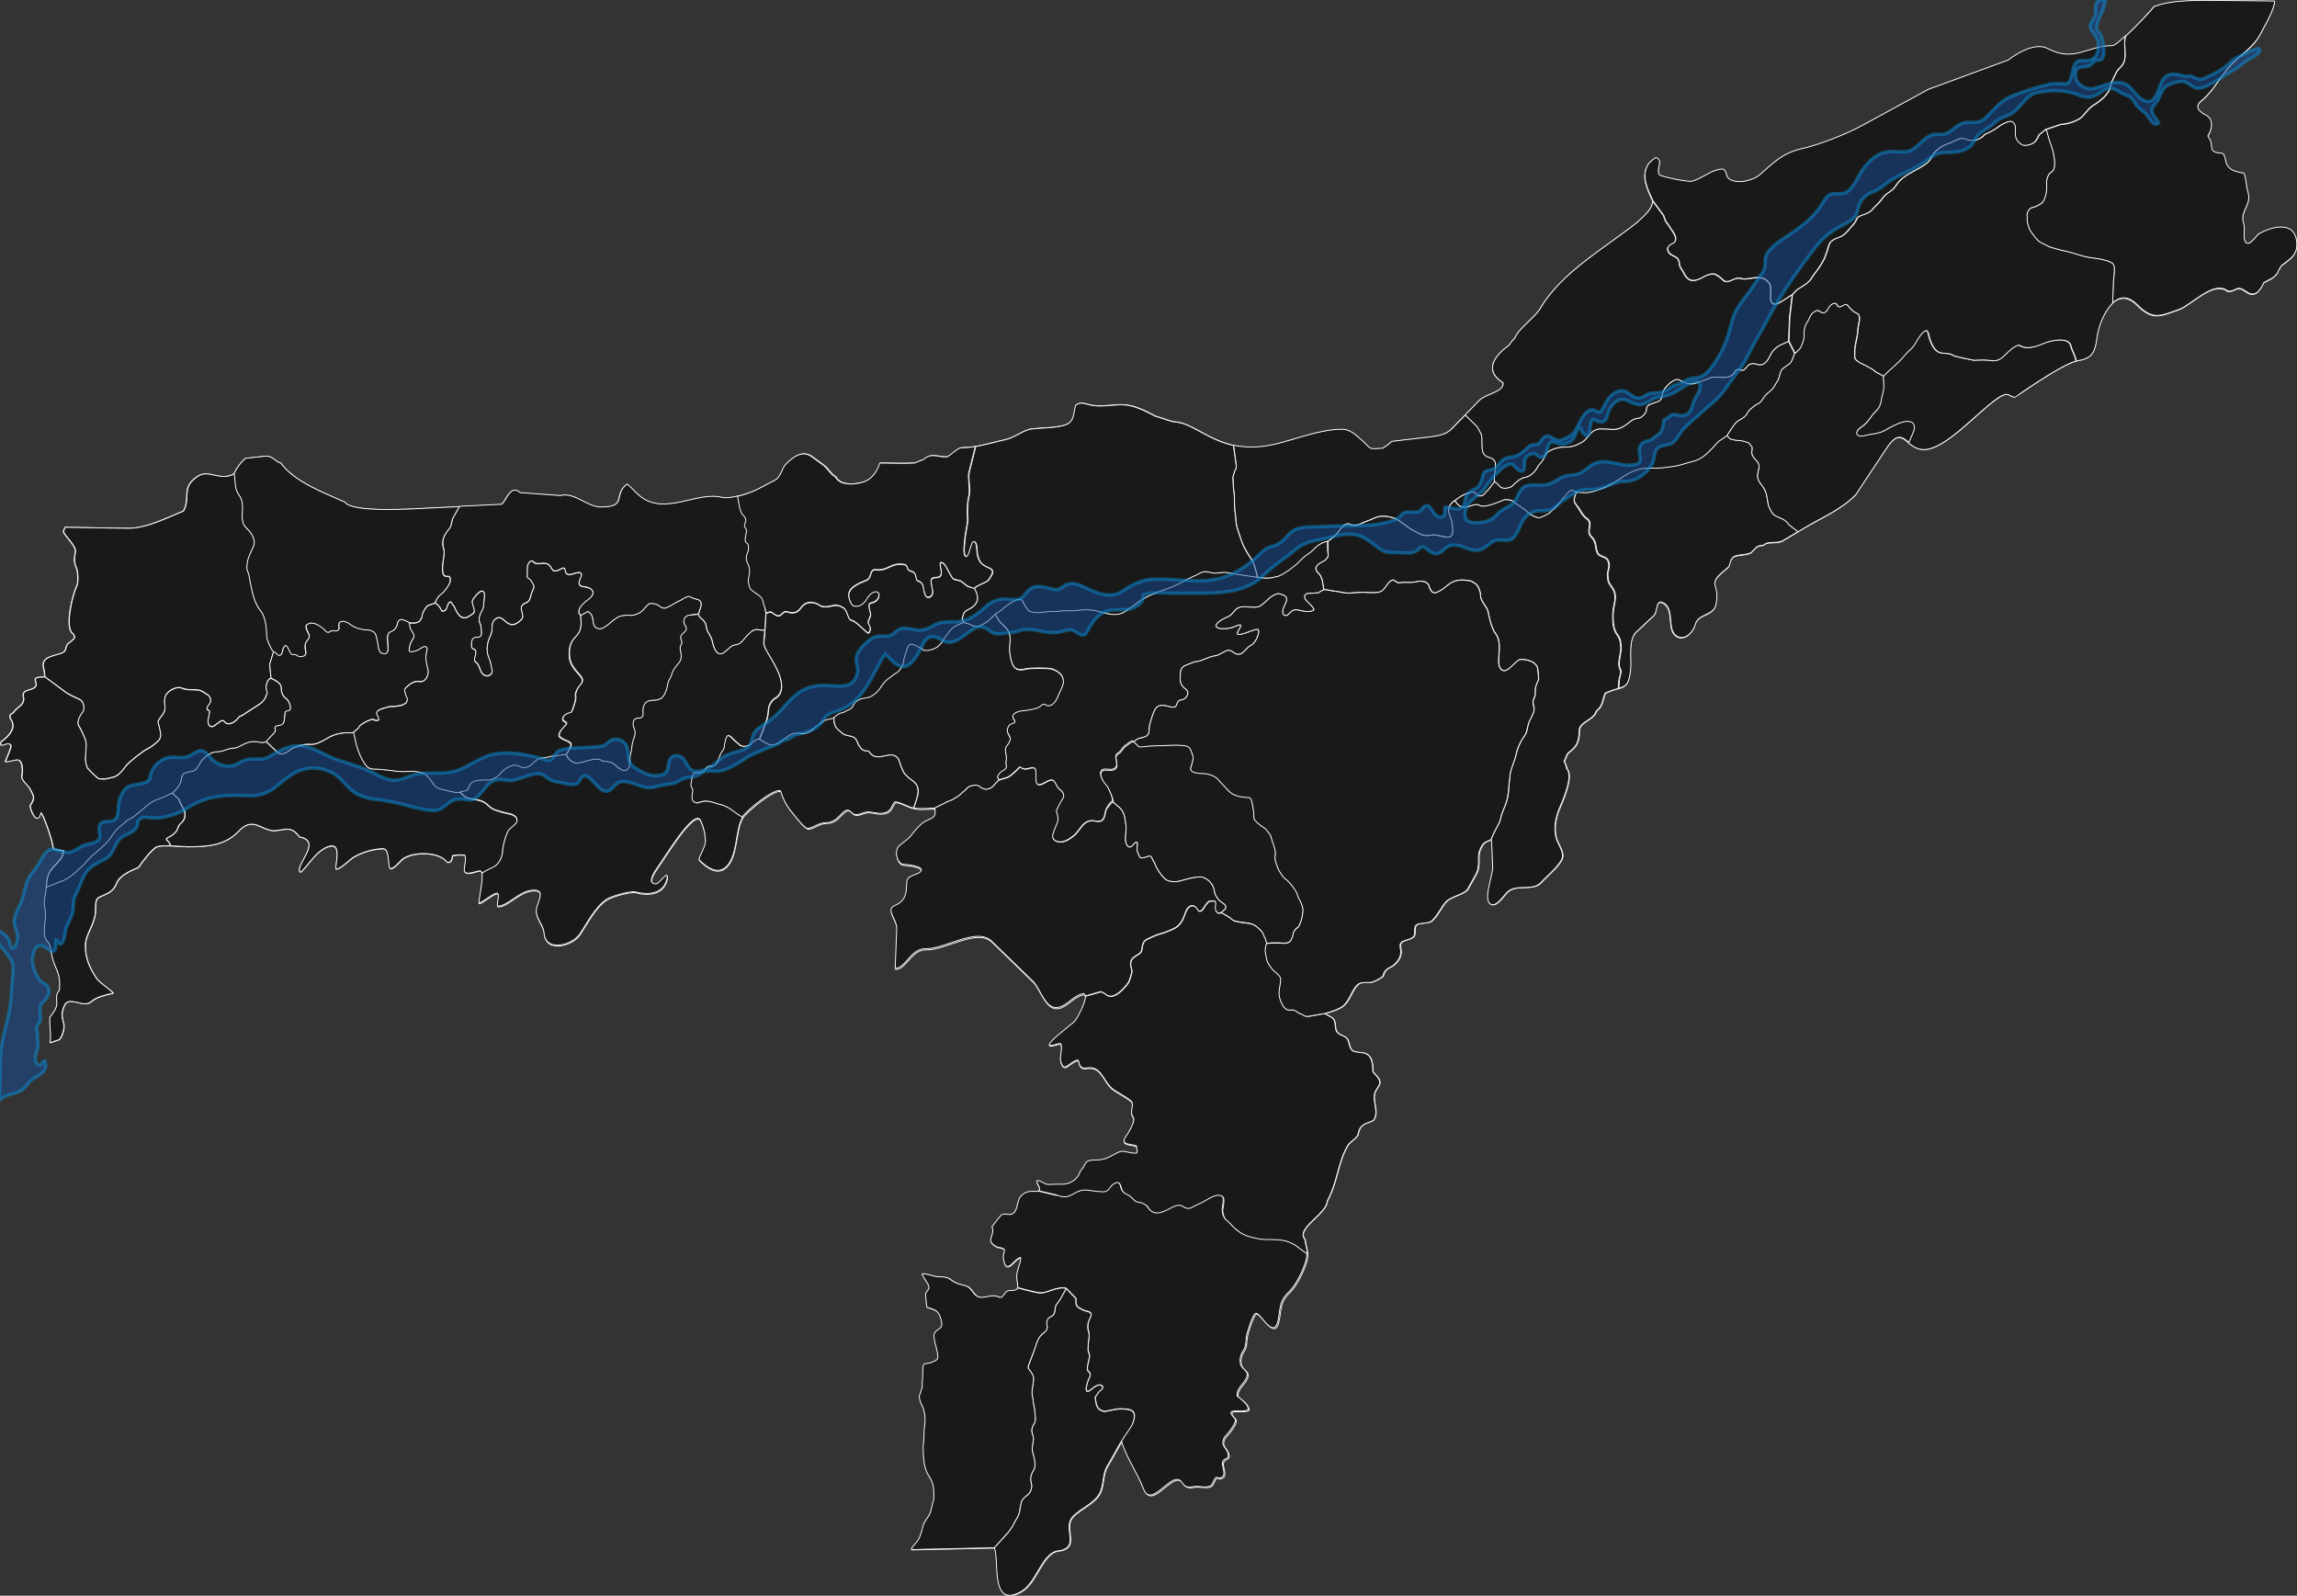 <?xml version="1.0" encoding="utf-8"?>
<!-- Generator: Adobe Illustrator 24.1.2, SVG Export Plug-In . SVG Version: 6.00 Build 0)  -->
<svg version="1.1" id="Layer_1" xmlns="http://www.w3.org/2000/svg" xmlns:xlink="http://www.w3.org/1999/xlink" x="0px" y="0px"
	 viewBox="0 0 1344.8 934.2" style="enable-background:new 0 0 1344.8 934.2;" xml:space="preserve">
<rect x="0" y="0" width="1344.8" height="934.2" fill="#333333" stroke="none"/>
<style type="text/css">
	.st31{fill-rule:evenodd;clip-rule:evenodd;fill:#191919;stroke:#FFFFFF;stroke-width:0.51;stroke-miterlimit:1.18;}
	.st32{opacity:0.5;fill:#194E9C;stroke:#0990D9;stroke-width:2;stroke-miterlimit:1.977;enable-background:new    ;}
</style>
<g id="DistrictOutlines">
	<path id="Outline" class="st31" d="M515.6,271c6.8,0,13.4,0.4,20.3,0l5.5-2.2c4-4,8.8-1,13.5-1.4c2.8-1.4,4.8-4,7.8-5.3
		c9.2,0,17.3-2.9,26.2-4.8c4.9-1.1,8.7-4.4,13.3-5.8c5.1-1.6,23-0.1,25.2-5.5c1.5-1.3,1.9-6.8,2.5-8.7c2.4-2.2,4.9-1.1,8-0.4
		c7.6,1.9,14.6-0.8,22,0.2c5.4,0.7,11.8,3.8,16.4,6.4l10.6,3.4c14.8,0,27.3,21.4,60.5,13.1c12-3,25.8-8.5,38.2-8.5
		c4.4,0,7.5,2.8,10.7,5.6c7.2,6.2,3.5,6.2,13.2,5.5c1.5-1,4.1-2.6,5.1-4l20.7-2.5c5.3-0.6,10.9-1.1,14.5-4.9l16.4-16.8
		c3.7-3.8,14.6-4.8,13.8-10.3c-11.4-7.1-5.1-15.7,3.4-21.8c0.8-1.1,2.2-3.3,3.3-4c3.1-6.9,11.4-11.5,15.3-18
		c12.3-20.9,38.2-35.4,56.6-50.1c5.1-4.8,8.6-7.7,9-12.3c-3.1-7-7-14.2-2.9-21.2c1.2-1.7,2.8-3.1,4.7-4.2c4.5,1.9,0.1,5.4,1.8,9.9
		c0.5,1.3,17.3,4.5,19.4,4c5.6-1.6,10.2-5.9,16-7c5-1,3,3.8,5.6,5.6c4.8,3.3,14,1.1,18.2-2.6c7.5-6.6,12.9-12.2,23.3-14.8
		c11.5-2.5,27.4-8.9,37.1-14.2l38.1-20.9l46.9-17.1c5.8-4.5,16.3-10.2,22.8-6.8c16.3,8.5,23-1.6,38.2-1.6c3,0,21.5-19.4,24.1-22.9
		c11-4.6,30.7-3.6,42.8-3.6l27.8,0.3c0,4.9-6.2,15.1-8.5,19.7c-3.2,6.5-11.3,12-16.4,17.1c-7,7-10.2,15.3-18,21.7
		c-4.4,3.6-1.1,6.4,2.7,8.4c4.6,2.3,3.7,8.2,1.1,12.2c2,3,1.8,3.3,2.3,7c0.3,2.7,3.2,2.9,5.4,3c2.9,0.1,2.1,4.9,3.9,7.5
		c2.3,3.3,6.2,3.5,9.5,4.3c1.5,3.4,1.3,7.6,2.4,11.2c2.3,7.5-4.9,11-2.6,18c1.1,3.3-0.3,7.6,0.7,10.2c1.8,4.8,6.3-2.1,8-3.7
		c8-4.8,22.5-8.4,22.5,6.3c0,6.2-4.5,8.6-8.9,12c-0.5,0.9-2.2,3.1-2.2,4.1c-3.1,4-4,3.5-8.2,5.9c-1.8,4-5,9.2-10.1,5.4
		c-6.2-4.6-5.7,0.1-11-0.4c-8-6.7-21.4,8.2-28.5,10.7c-11.2,3.9-15.3,6.5-24.5-2.7c-13-13-22.3,8.8-23.6,18.9
		c-0.9,7.7-2.4,12.1-10.4,13.4c-9.5,1.5-37.3,21.7-37.5,21.6c-1.2-0.3-2.4-0.8-3.4-1.4c-1.6-0.9-4.2,0.2-7.4,2.5l0,0
		c-11.1,7.8-30,29.5-42.3,29.5c-11,0-12.4-15.4-22.2-0.6l-18.1,27.3c-8.8,8.8-19.3,13-29.4,19l-13.2,7.9c-3.4,2-8.8-0.1-11.2,2.6
		c-5.1,0.5-4.1,1.5-7.2,4.2c-2.4,2.1-10.5,0.7-11.4,3.9c-1,0.3-1,3.9-2.3,5c-14.2,11.3-3.8,8.2-7.2,22.2c-1.5,6-10.3,4.9-11.9,11
		c-1.1,4.2-5.6,9.5-10.3,7.3c-7.1-3.3-1.1-16.6-8.9-20c-4-1.7-3,5.6-5.1,7.6l-9.7,9.1c-5.6,4.2-3.3,16-3.9,22.4
		c-1.4,13.5-5.2,9.1-14.5,13.8c-1.7,4-1.3,7.5-5.2,10.4c-1.4,5.5-10,6.2-10,11.6c0,3.1-0.4,6.3-2.2,8.9c-1.1,1.4-2.4,2.7-3.8,3.7
		c-1.8,1.4-1.7,3.6-2.9,5.2c0.8,1.4,1.3,2.9,1.6,4.4c4.1,4.1-2.2,18.4-4,22.6c-2.5,5.6-3.8,12.4-2.1,18.2c1,3.4,3.8,6.8,3.7,10.4
		c-0.2,4.4-9.2,11.6-12.3,15.1c-5.2,6.1-15.2,0.5-20.5,6.4c-2,2-5.7,8-8.9,6.8c-5.6-2.1,1.5-18,0.8-22.7c-0.3-1.8-0.2-10.4-0.8-15.4
		c-4.2,2-4.5,1.3-6.7,6.3c-1.7,3.9,0.6,8.7-2.2,13.9l-4.9,8.8c-1.7,3-9.4,4.2-12.5,7.3s-4.9,8.2-8.6,11.4c-2.1,1.8-7.3,0.7-9.2,2.6
		c-1.4,1.5,0,5.3-1.5,6.7c-3.2,2.9-9,0.9-7.5,7.1c1.1,4.4-2.5,9.3-6.7,11c-1.9,1-3.3,2.8-3.6,5c-1.8,1.3-3.7,2.4-5.8,3.2
		c-2.8,1-6.5-0.5-8.9,1.6c-3.4,2.9-4.5,8.7-8.3,12.3c-2.1,2-8.4,4-11.2,4.7c0,0.2,3.7,2,4.3,2.5c3.1,2.5,0.6,6.3,3.4,8.9
		c1.8,1.7,5.2,1.7,6,4.6c1.8,6.1,1.4,6.2,8.1,6.9c5.8,0.6,6.3,6,6.3,11.1c1.7,2.3,5.2,4.6,3.8,7.6c-1.2,2.6-2.9,3.7-3,7
		c-0.1,2.9,1,6.1,1,9.2c0,1.6-0.4,3.2-1.3,4.5l0,0c-1.6,1.2-4.6,1.7-6.3,3c-2,1.5-2.1,2.9-2.8,4.9c0.5,1.9-5,5-6.1,7
		c-5.9,10.2-6,21.7-12,32.5c-0.2,7.7-18.8,16-13,22.6c0.4,4.5,2.3,7.4,1.1,12.2c-1.4,5.5-6,14.9-10.1,18.9c-6.3,6-4.7,10.1-6.6,17.8
		c-2.8,10-10.3-6.2-13-5.2c-1.7,0.7-4.9,10.9-5.2,13c-0.7,3.6,0,6.2-2.3,9.4c-1.3,2.1-1.8,4.6-1.3,7c0.9,4.1,5.7,3.8,3.3,8.8
		c-1.8,3.6-5.7,5.8-5.2,10.2c2,1.7,6.5,4.7,6.5,7.8c-2.7,2.7-15.2-2.1-7.9,5.3c1.9,1.9-4.2,9.1-5.9,10.8c-3.5,5.9,2.1,5.9,2.1,11.3
		c0,2.1-4.8,0.8-3.1,6.5c0.3,1.2,1.1,4.4-0.1,5.4c-3.8,3.1-3-2.9-6.1,4.1l0,0c-1.5,3.3-7.3,1.4-10,1.7c-3.9,0.4-5.4,1.2-7.8-2.3
		c-5.5-8.4-17.9,16.4-22.6,3.6c-3.3-9.1-10.7-19.4-12.9-28.2c-0.4,0-5.1,9.1-8.6,14.9c-2.8,4.8-1.8,10.8-4.3,15.7
		c-3.7,7.1-14.6,10.1-17.2,15.9c-2.8,6.4,4.5,15.4-5.9,17.7c-10.6,0-13.3,18.4-22.8,23.9c-18.6,10.7-12.6-19.2-15.8-25.6l-26.5,0.6
		l0,0l-22,0.5c0-1.2,2.5-3.7,3.3-4.7c2-2.6,2.8-6.5,3.6-9.7c1-2.3,2.6-4.2,3.8-6.4c1.3-2.5,1.2-6,2.4-8.4c0-6.1,0.4-9-3.1-14.3
		c-3.1-4.6-3.1-12.4-3.1-17.9l0,0c0.8-3.3,0.2-7.5,0.8-10.9s0.3-8.5-1.3-11.7c-1.1-1.9-1.8-4-1.8-6.2c0.8-1,0.9-3.3,1.7-4.3
		c0-2.3,0.1-4.9,0.3-7.1c0-11.4,0.8-4.6,8.3-9.6c2.2-1.5-2.5-12-1.6-14.8c1.1-3.7,5.5-2.6,4.3-7.5c-1.4-6-2.5-6.6-8.6-8.4l-0.7-6.6
		c-0.3-3.5,3.6-3.1,1.1-7.4c-0.5-0.8-3.8-5.6-3-5.6c3.4,0,6.5,1.8,10,1.8c6.8,0,5.2,1.9,10.8,4c1.7,0.7,4.7,1,6.1,2
		c2.6,1.8,3.5,5.6,6.9,6s7.3-2,10.8-0.2c3.1,1.6,3-3.8,6.7-3.8c5.2,0,4.7-1.2,3.9-6.2s2.2-8.7,2.2-13c-3.6,0-8.5,11.3-10.1,0.8
		c-0.8-5,3.5-5.8-3.8-7c-7.6-3.8-0.7-6.5-2.9-11.8l0,0c1.6-2.2,3.2-4.4,5-6.4c1.6-1.9,3.8-0.4,5.8-0.8c4.6-0.8,3.6-7.9,5.9-10.5
		s4.8-3.2,8.3-3c6.2,0.3,0.2-4.5,1.4-6.2c2.2,0,3.9,2.2,6.2,2.3s4.7-0.2,7-0.1c5.7,0.3,10.3-2.4,12-7.7c3.8-3.8,1.6-6.5,8.8-6.5
		c6,0,7.9-1.7,12.8-4.2c3.2-1.7,4.8-0.5,8.2,0c5.3,0.8,3.1-0.7,3.1-4.1c-4.3-1.4-10.1-0.4-5.8-6.1c1.3-1.7,5.2-8.7,4-10.4
		c-2.5-3.6,0.1-5.5-0.8-8.9c-0.5-1.9-10-6.4-12.3-8.7c-5.1-5.1-6-12.8-14.2-11.5c-5.7,0.9-3.9-5-5.6-4.6c-4.9,1.2-7.8,8-9.7,0.6
		c-0.7-2.9,1.5-8.2-0.1-10.3c-2.1,0-3.8,1.1-5.9,1.1c-4.2,0,12.6-12.5,14-13.9c1.8-1.8,10-17.4,4.8-16.1c-5.4,1.4-8.6,6.7-13.8,7.9
		c-7.8,1.8-10.6-10.9-15-15.2l-24.2-23.5c-8.7-8.5-27.5,4.8-38.7,4.4c-8.5-0.3-11.7,11.5-17.8,11.5l0.9-23.4c0-5.5-6.7-11-1.1-13.4
		c6.9-3,6.7-7.8,7-13.7c0.2-4.5,6.6-3.8,8.3-6.5c1.8-2.8-8.6-3.9-10-3.9c-4.2,0-5.7-8.1-3-10.6s4.8-3.3,7.3-6.4
		c2.2-2.8,5.2-6.7,8.6-8.4c4.2-2,6.4-2.3,5.1-7.6c-4.8,0-9,0.9-13.9-0.6c-1.9-0.6-8.6-4.1-9.5-2.9c-1.4,1.9-2.1,4.8-4.6,5.8
		c-3.6,1.5-6.8,0.1-10.5-0.2c-2.8,0-5.1,1.7-7.5,1.6s-2.8-2.4-4.5-2.6c-3.5-0.5-5.8,7.3-12.7,7.3c-4.5,0-6.8,2.7-10.7,3.4
		c-1.9,0.3-6.8-6.3-8.3-8c-3.7-4.4-6.1-8.2-7.8-14c-3.8-1.9-20.4,11.9-22.5,15.4c-4.7,7.6-2.6,23.9-10.6,29.8
		c-5.1,3.8-11.4-1.3-14.9-4.9c-0.4-1.5,3.7-7.4,3.7-10.5c0-4.3-1-8.5-2.8-12.4c-3.5-8-21.3,22.1-25.7,28c-1.2,1.8-6.2,9.1-0.4,9.1
		c1.8,0,7.1-8.2,6.5-3.8c-1.4,9.2-10.3,10.7-18.4,8.5c-3.1-0.8-13.8,2.3-16.8,4.1c-6.7,4.2-11.7,14.1-15.9,20.4
		c-4.5,6.8-20.2,11-21-0.6c-0.4-4.8-4.7-8.2-4.5-13.2c0.2-4.5,6-11.8-1.4-11.8c-8.5,0-14.9,9.4-21.3,9.4c-0.6-1.8,1.8-8.2-0.7-7.6
		c-3.2,0.8-8.3,5.7-10.2,5.7c0-3.4,3.7-18.5,0.7-19.1c-2.4,0-9.3,3.6-9.3-0.6c0-1.7,1.4-7.5,0.2-8.6c-2.4-0.3-4.8-0.2-7.1,0.3
		c-0.3,2.2-0.7,4.2-3.1,3.9c-4.6-6.5-20.2-6.4-26.1-1.9c-1.7,1.3-5.3,6-7.3,5.6c-1.6-2.6,0-11.7-4.4-11.7
		c-6.3,0.2-12.3,2.1-17.7,5.3c-1.4,0.9-8.4,7.8-9.9,6.4c0-3.6,3.4-15.1-3.8-13.1c-7,2-11.6,10.1-16.4,14.9h-0.8
		c-2.6-4.5,13.5-18-0.3-20.5c-4.9-6.8-8-4-14.6-3.6c-7.8,0-12.5-8.7-20.9,0.2c-8.2,8.6-18.3,9.2-30.1,9.2c-3.8,0-14.8-1.3-17.9,0.1
		c-2.7,1.2-8.9,9.3-10.6,12c-4.3,1.8-10.8,4.5-12.7,9c-2.4,6-5.7,6.1-10.6,8.6c-2.4,1.3-1.7,6.3-1.9,8.7c-0.5,7.2-5.9,13-5.9,19.5
		c0,7.8,2.6,13.2,6.8,19.5c1.3,1.9,9.5,7.6,9.5,8.3c-4.2,1.1-9.6,2-12.9,5c-4.5,4-13-4-15.7,2.3c-1.8,4.3-1.6,6.1-0.4,10.4
		c0.8,2.8-0.7,7.3-2.5,9.5l-5.4,1.8l0,0c0.9-4.8-0.5-9.4-0.1-14.9c1.5-1.7,4-5.3,4.1-7.6c0.1-3.2-1-5.4,1.5-8.2
		c1-11.1-2.8-11.8-4.6-21.1c-0.6-2.9-0.5-5.7-2.7-7.8c-2.9-2.7-0.8-11.4-0.8-15.5c0-4.3-1.5-5-0.4-9.9c1.6-6.8-0.6-11.7,4.3-17.5
		c2.6-3.1,6.3-5.7,6.3-10c-1.6-0.8-6.2,0.4-6.2-2.4s-5.8-19.6-7.1-19.9c-2.2,9-6.9-3.2-6.1-4.3c3-4.4,2-5.3-0.2-9.6
		c-1.2-2.3-5.3-5.2-4.8-7.5s0.9-10.9-3.9-9.4c-1.9,0.5-3.8,0.9-5.8,1l0,0c0.9-2.5,2.7-6.2,3.3-8.6c0.1-0.5,0-1-0.1-1.4
		c-1.5-1.1-2.8-0.3-4.4,0.1c-2.3,0.6-1.8-0.5-0.9-2.1c2.9-1.8,7-6.1,6.6-9.7s-4-4.8,0.1-6.9c2.2-3.5,7.2-4.6,6-9.5s6.4-3.1,7.4-6.5
		c0.7-2.3-2.5-4.4,1.9-4.9c1.1-0.1,2.2,0,3.2-0.2c0-1.6-0.2-3.1-0.5-4.6c-2.5-7.6,6.7-7.4,11.1-9.5c2.3-1.2,1.5-4,3.1-5.3
		c3.1-2.5,5.4-3.4,2.4-6.2c-4.4-4,0.3-22.7,2.6-27.4c1.2-2.4,0.8-8.8-0.3-11.2c-1.5-3.2-1-5.6-0.4-8.9s-6-9.1-7.1-11.8l0.1-0.3
		c0.2-0.8,0.5-1.6,1-2.3l36.3,0.6c11.1,0.2,23.2-6.2,32.9-10.1c4.5-7.9-1.7-13.7,8.3-20.3c6.7-4.4,13.1,3.2,21.5-1.6
		c1.6-3.4,3.8-6.4,6.6-8.9l11.4-1.3c4.5-0.5,5.9,3.2,9.3,4c7.9,11.1,25.5,17.5,37.6,23c3.9,6.3,40.3,3.8,47.7,3.5l44-2.2
		c3-3,5.2-11.7,10.8-6.8l23.5,1.7c8.5-2.1,15.6,6.7,23.6,6.7c16,0,7-7,15.4-13.4c3,2.3,5.2,5.3,8.2,7.5c14.5,10.9,32.9-3.5,47.5,0.3
		c4.5,1.2,16.6-2.7,20.7-4.8l10.4-5.4c3.7-1.9,4-6.3,6.3-9.1c3.8-4,9.7-9,15.4-4.9l7.1,5.2c2.3,1.6,4.5,5.6,6.9,6.7
		c2.6,5.7,12.9,4.5,17.4,2.6S514,275.7,515.6,271L515.6,271z"/>
	<path id="KokrajharL" class="st31" d="M160.2,381.4l-2.3,7.5v0.1l0.8,8l0,0c-1.5,0.3-2.1,1.8-2.5,3c-1,2.9,0.5,4.9,0.2,5.8
		c-1.6,5.4-4.4,6.2-8.4,8.9c-2.1,1.4-3.8,2.4-6.1,4c-0.9,0.4-1.7,0.5-2.3,1.4c-1.7,2.5-6.2,5.2-8.3,2.2c-1.6-2.3-5.1,3.2-7.4,3
		c-2.8-0.3-2.2-4.2-1.7-6.1c1.3-4.9-0.6-2.8-1-4.2c-0.7-2.3,3.8-3.1,1.4-7.4c-0.4-0.7-4.7-3.4-5.5-3.5c-3.7-0.8-7.1,0.2-10.8-1.4
		c-2.4-1.1-6.5,1-8.2,2.8c-3.7,4.1,0.1,8.5-2.5,12.2c-4.3,5.9-3.1,3.3-2,9.1c0.6,2.8,1.1,4.3-0.8,6.7c-1.9,1.9-4,3.5-6.4,4.8
		c-2.4,1-10.4,7.4-12.3,9.6c-1.7,2-2.4,3.5-4.5,5.2c-2.8,2.2-3.6,1.7-6.6,2.6c-1.6,0.5-3.7,0.2-5.3,0.1c-0.1-0.1-0.3-0.3-0.4-0.4
		c-1.3-1-2.5-2-3.6-3.2c-0.6-0.5-1.9-2-2-2.1c-1.2-1-2-5.9-1.7-7.3c0.3-2.7,0.5-5.4,0.4-8.1c0-1.8-3.3-8.4-4.4-10.1
		c-1.3-2.2,1-6.1,2.3-7.8c1.8-2.4,0.4-6.6-1.8-7.5c-2.6-1.1-5.2-2.4-7.7-3.9l-12.5-9.2l0,0c0-1.6-0.2-3.1-0.5-4.6
		c-2.5-7.6,6.7-7.4,11.1-9.5c2.3-1.2,1.5-4,3.1-5.3c3.1-2.5,5.4-3.4,2.4-6.2c-4.4-4,0.3-22.7,2.6-27.4c1.2-2.4,0.8-8.8-0.3-11.2
		c-1.5-3.2-1-5.6-0.4-8.9s-6-9.1-7.1-11.8l0.1-0.3c0.2-0.8,0.5-1.6,1-2.3l36.3,0.6c11.1,0.2,23.2-6.2,32.9-10.1
		c4.5-7.9-1.7-13.7,8.3-20.3c6.7-4.4,13.1,3.2,21.5-1.6l0,0l0.9,8.1c1.1,4.4,2.3,4.3,3.3,7c1.7,4.9-0.3,8.5,0.9,13.4
		c0.7,3,3.6,4.2,5.3,7.4c2.9,5.6,0.7,6.4-1.4,11.9c-1.2,2.6-1.7,5.5-1.5,8.4c1.7,4.1,1.1,3.8,1.9,7.5c1.3,6,2.2,11.8,6.1,16.7
		c3.1,3.9,3.4,10.6,3.6,15.4C156.4,374.6,159.1,380.7,160.2,381.4L160.2,381.4z"/>
	<path id="GoalparaL" class="st31" d="M100.8,464.3c7-6.4,4.6-9.1,6.3-11s5.1-1.2,6.8-2.4c2.8-2,2.6-5,6.4-7.9c2.8-2.1,3.7-2.8,7.1-3
		c4.1-0.2,5.8-2,9.3-2.1c4.7-0.2,6.9-5.1,15.1-3.5c1.3,0.3,2.7,0.3,3.9-0.2l0,0c3,2.4,4,3.8,6.6,6.2c3.4,3.2,7.5-1.9,10-2.7
		c1.2-0.3,2-1.1,3.8-1.3c2.1-0.3,2.5-0.8,4.9-0.6c4.2,0.4,7.8-1.9,11.2-3.9c3.9-2.2,8.4-3.2,12.9-2.8c0.7-0.1,1.3-0.2,2-0.3l0,0
		c0.5,1.6,0.8,3.2,1.1,4.8c0.8,4,2.2,7.8,4.1,11.3c2.7,4.5,3.1,5.5,8.8,5.3c0.8,0,9.6,0.9,10.5,1.1c2.2,0.5,6.9,0.3,9.2,0.2
		s7.3,0.4,8.9,2.2c1.4,1.4,2.6,2.8,3.7,4.5c2.3,4.2,5.9,3.7,10.3,5c0.6,0.2,2.3,0.5,3,0.6l2.6,0.1l0,0c3.9,4,4.6,3.5,9.9,4.5
		c7.1,1.3,5.8,4.6,11.8,6.3c1.9,0.7,3.8,1.2,5.8,1.6c2.6,0.5,6.6,1.4,5.8,5.1c-0.2,1.1-3.1,3.3-4.1,4.1c-2,1.7-4.2,10.2-4.2,12.9
		c0,3-1.8,7.1-4.3,8.8c-1.8,1.3-6.2,2.7-7.8,4.5l0,0c-0.1-1.1-0.5-1.8-1.1-1.9c-2.4,0-9.3,3.5-9.3-0.6c0-1.7,1.4-7.5,0.2-8.6
		c-2.4-0.3-4.8-0.2-7.1,0.3c-0.3,2.2-0.7,4.2-3.1,3.9c-4.6-6.5-20.2-6.4-26.1-1.9c-1.7,1.3-5.3,6-7.3,5.6c-1.6-2.6,0-11.7-4.4-11.7
		c-6.2,0.3-12.2,2.1-17.5,5.3c-1.4,0.9-8.4,7.8-9.9,6.4c0-3.6,3.4-15.1-3.8-13.1c-7,2-11.6,10.1-16.4,15h-0.8
		c-2.6-4.5,13.5-18-0.3-20.5c-4.9-6.8-8-4-14.6-3.6c-7.8,0-12.5-8.7-20.9,0.2c-8.2,8.6-18.3,9.2-30.1,9.2c-2,0-5.9-0.4-9.6-0.5l0,0
		c-0.3-0.2-0.8-1.8-1.1-2.1c-0.5-0.5-1.5-1.3-1.4-2s1.7-1,2.6-1.7c1.9-1.4,3.2-2.2,4-4.6c0.3-1.2,1-2.2,2-3c1.5-1.3,2.3-3.2,2.2-5.2
		c-0.1-2.3-1-3.1-2-5c-0.6-1.2-1.1-2.4-1.6-3.7L100.8,464.3L100.8,464.3z"/>
	<path id="BongaigaonL" class="st31" d="M160.2,381.4l-2.3,7.5v0.1l0.8,8l0,0c1.7,0.8,6,2.8,5.9,5.3c-0.1,2,0.8,5.3,2.7,6.4
		s4.5,7.5,0.9,7.3c-2.9-0.2-0.1,7-3.6,8.2c-2,0.7-4.6,0.2-3.4,3.1c0.4,1-2,3-2.9,3.9l-2.6,2.9l0,0c3,2.4,4,3.8,6.6,6.2
		c3.4,3.2,7.5-1.9,10-2.7c1.2-0.3,2-1.1,3.8-1.3c2.1-0.3,2.5-0.8,4.9-0.6c4.2,0.4,7.8-1.9,11.2-3.9c3.9-2.2,8.4-3.1,12.9-2.8
		c0.7-0.1,1.3-0.2,2-0.3l0,0l3-2.8c0.3-1.5,4.3-3.6,5.6-4.1c3.8-1.5,2.5-0.4,4.3-0.1c3.4,0.4,1.4-2.1,0.8-3.5
		c-1.3-2.8,4.4-3.7,5.8-4.2c1.9-0.7,5-0.4,6-0.7c2.9-0.8,1.6,0.3,5.2-1.8c1.6-3,0.6-2.4,0-4.6c-0.5-1.9-1.5-3.2,0-4.5
		c2.1-1.9,4.8-4.1,7.8-3.5c3.6,0.7,5.9-4.1,5.1-7.1c-0.6-2-1-4.1-1.2-6.1c-0.4-2.2,1-5.9,0.7-6.4c-1.5-2.7-4,0.9-6.7,1.6
		c-4.6,1.2-4.2,0.2-3.3-3.6c0.6-2.4,2.9-4.3,2.2-5.8c-1.4-3.5-2.1-1.9-2.6-6.9l0,0c-0.5-0.4-1.1-0.8-1.7-1.1c-0.5-0.4-2.8-1.2-3.5-1
		c-3,1.2-0.8,3.5-3.9,6.1c-1.9,1.6-2.7,0.6-3.6,3c-0.7,1.9,0.6,8,0,9.4c-1.1,2.5-2.4,1.5-4.3,0.8c-1.3-2.4-0.9-2-1.4-4.5
		c-0.5-2.3-0.4-3.9-1.4-6.1s-4-2.7-6.1-2.7c-3.1-0.2-6-1.2-8.5-3c-1.4-1.1-4.1-2.6-5.9-1.7c-1.3,0.6-1.2,2-1,3.2
		c0.4,1.9-1.2,2.5-2.8,2.1c-2.9-0.6-2.7,3-5.9-0.9c-1.5-1.4-3.3-2.5-5.3-3.3c-2.3-0.5-3-0.5-5.1,0.8c0,0.2-0.1,0.4-0.1,0.6
		c-0.2,1.7,0.1,1.5,0.5,2.6c0.9,2.5,2.3,3.2,0.3,5.7c-1.2,1.6-1,1.1-1.4,3.1c-0.4,2.4,1.7,5.3-0.9,6.2c-3.4,1.2-3.8-1.4-5.6-0.9
		c-2.2,0.6-2.6-2.8-3.6-4c-0.3-0.4-1.1-1.6-1.5-1.3c-0.9,0.7-1.4,1.7-1.5,2.8c-0.1,1.4-1.2,4-2.9,2.6
		C161.5,382.1,161.9,382,160.2,381.4L160.2,381.4z"/>
	<path id="DhubriL" class="st31" d="M27.2,519.6l10.6-4.2c3.2-1.7,6-3.9,8.6-6.4c1.6-1.6,3.5-3,4.8-4.9c1.3-1.4,2.6-2.8,4.1-4
		c0.6-0.4,5.9-5.2,6.6-5.9c4.1-4,4.5-7.4,9.8-11.2c2.3-1.7,1.3-1.9,4.8-3.6c3.3-1.5,8.8-7.3,12.7-9.8c1.8-1.1,6.4-2.5,9-3.9
		c0.8-0.5,1.7-0.9,2.6-1.3l0,0c7-6.4,4.6-9.1,6.3-11s5.1-1.2,6.8-2.4c2.8-2,2.6-5,6.4-7.9c2.8-2.1,3.7-2.8,7.1-3
		c4.1-0.2,5.8-2,9.3-2.1c4.7-0.2,6.9-5.1,15.1-3.5c1.3,0.3,2.7,0.3,3.9-0.2l0,0l2.6-2.9c0.8-1,3.3-3,2.9-3.9
		c-1.2-2.9,1.4-2.4,3.4-3.1c3.4-1.2,0.7-8.4,3.6-8.2c3.6,0.2,1.1-6.1-0.9-7.3s-2.8-4.4-2.7-6.4c0.1-2.5-4.2-4.5-5.9-5.3l0,0
		c-1.5,0.3-2.1,1.8-2.5,3c-1,2.9,0.5,4.9,0.2,5.8c-1.6,5.4-4.4,6.2-8.4,8.9c-2.1,1.4-3.8,2.4-6.1,4c-0.9,0.4-1.7,0.5-2.3,1.4
		c-1.7,2.5-6.2,5.2-8.3,2.2c-1.6-2.3-5.1,3.2-7.4,3c-2.8-0.3-2.2-4.2-1.7-6.1c1.3-4.9-0.6-2.8-1-4.2c-0.7-2.3,3.8-3.1,1.4-7.4
		c-0.4-0.7-4.7-3.4-5.5-3.5c-3.7-0.8-7.1,0.2-10.8-1.4c-2.4-1.1-6.5,1-8.2,2.8c-3.7,4.1,0.1,8.5-2.5,12.2c-4.3,5.9-3.1,3.3-2,9.1
		c0.6,2.8,1.1,4.3-0.8,6.7c-1.9,1.9-4,3.5-6.4,4.8c-2.4,1-10.4,7.4-12.3,9.6c-1.7,2-2.4,3.5-4.5,5.2c-2.8,2.2-3.6,1.7-6.6,2.6
		c-1.6,0.5-3.7,0.2-5.3,0.1c-0.1-0.1-0.3-0.3-0.4-0.4c-1.3-1-2.5-2-3.6-3.2c-0.6-0.5-1.9-2-2-2.1c-1.2-1-2-5.9-1.7-7.3
		c0.3-2.7,0.5-5.4,0.4-8.1c0-1.8-3.3-8.4-4.4-10.1c-1.3-2.2,1-6.1,2.3-7.8c1.8-2.4,0.4-6.6-1.8-7.5c-2.6-1.1-5.2-2.4-7.7-3.9
		l-12.5-9.3l0,0c-1,0.2-2.1,0.1-3.2,0.2c-4.4,0.5-1.2,2.6-1.9,4.9c-1,3.4-8.6,1.5-7.4,6.5s-3.8,6-6,9.5c-4.1,2-0.5,3.2-0.1,6.9
		S4,432.2,1.1,434c-0.9,1.6-1.4,2.7,0.9,2.1c1.6-0.4,2.9-1.2,4.4-0.1c0.1,0.5,0.2,0.9,0.1,1.4c-0.6,2.4-2.4,6.1-3.3,8.6l0,0
		c1.9-0.1,3.9-0.5,5.8-1c4.9-1.5,4.5,7,3.9,9.4s3.6,5.2,4.8,7.5c2.2,4.3,3.2,5.2,0.2,9.6c-0.8,1.1,3.9,13.3,6.1,4.3
		c1.3,0.3,7.1,17.2,7.1,19.9s4.6,1.5,6.2,2.4c0,4.4-3.7,6.9-6.3,10C27.5,512,27.5,515.5,27.2,519.6L27.2,519.6z"/>
	<path id="MaksaL" class="st31" d="M448.4,358.8l-0.6,10.1l0,0c-1.2,0.1-2.3,0.1-3.4-0.2c-3.1-0.6-4.5,1-6.6,3.1
		c-1.8,1.7-2.7,3.8-4.8,5c-1.8,1.1-1.9,0.6-3.5,1c-1.2,0.3-3.7,2.8-4.8,3.7c-4.7,4.2-6.9-2.2-7.6-5.9s-2.9-4.8-3.5-8.3
		c-0.1-1.3-0.5-2.5-1.3-3.5c-0.7-1.1-0.7-0.7-1.2-1.2c-1.2-1.2-1.5-1.1-2.2-2.9c0,0,1.5-4.6,1.5-4.9c0.4-3.1-1-3.6-3.8-4.2
		c-1.1-0.3-2.1-0.7-3.1-1.3c-0.8-0.1-3.1,1.1-3.8,1.5c-1.3,0.9-3.2,1.5-4.5,2.4c-1.7,1.1-3.4,2-5.2,2.8c-2.8,0.9-3.8-1.7-6.5-2.3
		c-3.8-0.8-3.6,0-6,2.4c-0.4,0.4-0.8,1-1.3,1.5c-1.3,1.3-3,2.1-4.8,2.5c-2,0.5-3.1,0-4.6,0.2c-3.6,0.4-3.9,0.3-7,2.4
		c-1.4,0.9-3,2.7-4.3,3.5c-1.9,1.3-3.7,2.8-6,1.7c-2.7-1.3-2.1-3.5-2.5-5.6c-0.5-2.3-0.8-2.8-2.8-4.2l-4.2,2.3l0,0
		c-1-2.1-1.2-0.1-1.1-3.1c0-1.9,3.7-5.4,5.2-6.3c1.2-0.7,3.4-2.9,3.1-4.2c-0.5-2.8-3.8-3.1-6-3.5c-4.1-0.7-1.2-4.7-0.9-6.3
		c0.9-4.1-5.9-0.2-7.5-0.7c-3.6-1-0.4-5.5-4.6-3.2c-7.6,4.1-2.8-4.5-11.6-3.3c-4.3,0.6-4.2-1.6-5-1.5c-1.6,0.1-2.3,1.4-2.7,2.7
		c-0.1,0.5-0.2,6.7-0.2,6.8c0.1,0.4,1.6,0.9,2.1,1.8c1.2,2.1,2.7,3,1.2,5.7c-1.6,2.9-1,6.3-4,7.5c-6.2,2.5,0.3,6.8-2.8,9.9
		c-8.4,8.4-10-4.5-15.1-0.4c-3.2,2.6-1,5.6-2.8,9.4c-2,4.3-3,8.8-1,13.3c1.4,3.1,1,4.1,1.8,7c0.7,2.6-2.2,4.1-4.1,3.4
		c-3.4-1.4-2.6-6-5.4-7.8c-2.5-1.7,1.8-6.5-1.1-7.6c-2.1-0.8-1.5-2.3-1.4-4.1c0.2-2.5,1.5-3.1,3.9-3.1s1.8-2.9,1.7-4.8
		c0-0.1-0.1-1.3-0.1-1.4c-0.4-1.9-1-1.9-1.1-4c-0.1-3.7,2.7-5.7,2.6-8.1c-0.1-1.9,1-6,0.3-7.6c-1.3-2.9-4.8,1.6-5.6,2.7
		c-1.5,1.9-1.5,2.4-0.9,4.5c0.5,1.7,1,2.4,0.8,4.3c-0.9,1-4,3.1-5.3,3.2c-1.9,0.1-2.6-0.5-3.7-1.7c-0.9-1-1.7-2.2-2.2-3.6
		c-0.5-1.6-1.3-2-1.9-3.1c-1.5-2.8-2.8,1.8-3.1,2.8s-2.5,2.7-3.1,1.1c-0.8-1.7-2-3.2-3.6-4.2l0,0c0.6-2.3,2-4.2,3.9-5.5
		c1.3-0.9,4.6-5.2,4.8-6.8c1-6.1-3.3-0.8-4.2-5.5s1.6-11.2,0.5-13.9c-0.9-2.6-0.7-5.5,0.6-8c2.5-4.6,3.5-3,4.5-9.5l4.1-7.3l0,0
		l24.8-1.2c3-3,5.2-11.7,10.8-6.8l23.5,1.7c8.5-2.1,15.6,6.7,23.6,6.7c16,0,7-7,15.4-13.4c3,2.2,5.2,5.3,8.2,7.5
		c14.5,10.9,32.9-3.5,47.5,0.3c2.1,0.5,5.7,0,9.5-0.9l0,0l1.3,6.9c1.4,5.3,2.3,3.2,3.5,6.5c0.6,1.5-1.8,3.6-0.2,5.1
		c1.9,1.8-1.6,7.5,0.7,8.7c1.7,0.9,1.2,4.4,0.5,6c-0.9,1.8-0.9,3.8-0.1,5.6c2.9,5.1,0.1,8.9,0.7,11.5c0.8,3.7,0.5,3.7,3.8,6.1
		c2.9,2.1,4.5,2.6,5,6.5C447.7,355.3,448.2,357,448.4,358.8L448.4,358.8z"/>
	<path id="ChirangL" class="st31" d="M239.7,364.6c1.2,0,1.6,0.1,2.7,0.1s3-0.6,3.6-1.6c1.1-1.8,1-1.4,1.3-3.5c0.2-1.1,2.3-5,3.6-5.3
		l0.2-0.1l3.6-1.1l0,0c0.6-2.3,2-4.2,3.9-5.5c1.3-0.9,4.6-5.2,4.8-6.8c1-6.1-3.3-0.8-4.2-5.5s1.6-11.2,0.5-13.9
		c-0.9-2.6-0.7-5.5,0.6-8c2.5-4.6,3.5-3,4.5-9.5l4.1-7.3l0,0l-19.2,0.9c-7.4,0.4-43.8,2.8-47.7-3.5c-12.1-5.4-29.7-11.9-37.6-22.9
		c-3.4-0.9-4.8-4.5-9.3-4l-11.4,1.2c-2.8,2.5-5,5.5-6.6,8.9l0,0l0.9,8.1c1.1,4.4,2.3,4.3,3.3,7c1.7,4.9-0.3,8.5,0.9,13.4
		c0.7,3,3.6,4.2,5.3,7.4c2.9,5.6,0.7,6.4-1.4,11.9c-1.2,2.6-1.7,5.5-1.5,8.4c1.7,4.1,1.1,3.8,1.9,7.5c1.3,6,2.2,11.8,6.1,16.7
		c3.1,3.9,3.4,10.6,3.6,15.4c0.1,1.7,2.8,7.8,3.9,8.5l0,0c1.7,0.8,1.3,0.8,2.5,1.8c1.7,1.4,2.8-1.2,2.9-2.6c0.1-1.1,0.6-2.1,1.5-2.8
		c0.4-0.3,1.3,0.9,1.5,1.3c0.9,1.3,1.4,4.6,3.6,4c1.8-0.5,2.1,2.2,5.6,0.9c2.6-0.9,0.4-3.9,0.9-6.2c0.4-2,0.1-1.5,1.4-3.1
		c2-2.5,0.6-3.2-0.3-5.7c-0.4-1.2-0.8-1-0.5-2.6c0-0.2,0.1-0.4,0.1-0.6c2.1-1.3,2.8-1.4,5.1-0.8c1.9,0.8,3.7,1.9,5.3,3.3
		c3.1,3.9,2.9,0.2,5.9,0.9c1.6,0.3,3.2-0.2,2.8-2.1c-0.2-1.2-0.3-2.6,1-3.2c1.8-0.9,4.5,0.6,5.9,1.7c2.5,1.8,5.4,2.8,8.5,3
		c2.1,0,5.2,0.5,6.1,2.7s0.9,3.8,1.4,6.1c0.5,2.4,0.1,2.1,1.4,4.5c1.9,0.7,3.2,1.7,4.3-0.8c0.6-1.4-0.7-7.5,0-9.4
		c0.9-2.4,1.7-1.4,3.6-3c3.1-2.6,1-4.9,3.9-6.1c0.6-0.3,2.9,0.6,3.5,1C238.5,363.8,239.1,364.2,239.7,364.6L239.7,364.6z"/>
	<path id="BarpetaL" class="st31" d="M254.8,353.1c1.6,1,2.9,2.5,3.6,4.2c0.5,1.6,2.8-0.1,3.1-1.1s1.7-5.6,3.1-2.8
		c0.6,1.1,1.4,1.6,1.9,3.1c0.5,1.3,1.2,2.5,2.2,3.6c1.1,1.3,1.8,1.8,3.7,1.7c1.3-0.1,4.4-2.2,5.3-3.2c0.1-2-0.3-2.6-0.8-4.3
		c-0.6-2.2-0.6-2.6,0.9-4.5c0.9-1.1,4.4-5.6,5.6-2.7c0.7,1.5-0.4,5.6-0.3,7.6c0.1,2.4-2.7,4.3-2.6,8.1c0.1,2.1,0.6,2.1,1.1,4
		c0,0.1,0.1,1.3,0.1,1.4c0.1,1.9,0.7,4.8-1.7,4.8s-3.7,0.6-3.9,3.1c-0.1,1.8-0.6,3.3,1.4,4.1c3,1.2-1.4,6,1.1,7.6
		c2.7,1.8,1.9,6.4,5.4,7.8c1.9,0.8,4.8-0.7,4.1-3.4c-0.8-2.9-0.4-3.8-1.8-7c-2-4.6-1-9.1,1-13.3c1.8-3.8-0.5-6.9,2.8-9.4
		c5.1-4.1,6.8,8.8,15.1,0.4c3.1-3.1-3.4-7.4,2.8-9.9c3.1-1.2,2.4-4.6,4-7.5c1.5-2.6,0-3.5-1.2-5.7c-0.5-0.9-2-1.5-2.1-1.8
		c0-0.1,0.1-6.3,0.2-6.8c0.4-1.3,1.1-2.7,2.7-2.7c0.7,0,0.6,2.2,5,1.5c8.8-1.3,3.9,7.4,11.6,3.3c4.3-2.3,1.1,2.2,4.6,3.2
		c1.6,0.5,8.4-3.4,7.5,0.7c-0.4,1.6-3.2,5.6,0.9,6.3c2.2,0.4,5.5,0.6,6,3.5c0.2,1.2-1.9,3.5-3.1,4.2c-1.5,0.9-5.2,4.4-5.2,6.3
		c-0.1,3,0.1,1,1.1,3.1l0,0c0.3,5.9,0.8,8.5-3.5,12.8c-3.2,3.2-3.6,7.4-3.2,11.8c0.7,6.3,7.1,10.2,7.5,12.7c0.4,2.6-2,3.3-3.3,6.4
		c-0.7,1.3-0.9,2.8-0.6,4.3c0.1,1.7-1,4.2-1.4,5.8c-1.5,4.6-1.7,2.2-4.5,4.1c-1.6,1.1-2.7,3.2-0.4,4.2c3,1.4-2.2,3.3-3.3,7
		c-0.6,1.9,0.7,2.2,2.2,3.2c0.9,0.6,5.4,1.5,4.6,3.9c-0.3,1-0.8,1.9-1.3,2.8l-1.6,2.5l0,0l-9.4,1.2c-3.9,1.4-5.6-0.5-9.4,3.5
		c-2.2,2.3-5.4,4.1-8.5,2.2s-8.5,1.3-10.5,3.7c-1.5,1.9-4.5,4.1-6.9,4.3c-2.7,0.2-8.9-0.4-10.8,2c-3.1,3.9,0.3,4-6.5,5l0,0l-2.6-0.1
		c-0.7-0.1-2.5-0.4-3-0.6c-4.4-1.3-8-0.8-10.3-5c-1.1-1.6-2.3-3.1-3.7-4.5c-1.6-1.8-6.6-2.3-8.9-2.2s-7,0.3-9.2-0.2
		c-0.9-0.2-9.7-1.1-10.5-1.1c-5.6,0.1-6-0.9-8.8-5.3c-1.9-3.6-3.3-7.4-4.1-11.3c-0.3-1.6-0.6-3.2-1.1-4.8l0,0l3-2.8
		c0.3-1.5,4.3-3.6,5.6-4.1c3.8-1.5,2.5-0.4,4.3-0.1c3.4,0.4,1.4-2.1,0.8-3.5c-1.3-2.8,4.4-3.7,5.8-4.2c1.9-0.7,5-0.4,6-0.7
		c2.9-0.8,1.6,0.3,5.2-1.8c1.6-3,0.6-2.4,0-4.6c-0.5-1.9-1.5-3.2,0-4.5c2.1-1.9,4.8-4.1,7.8-3.5c3.6,0.7,5.9-4.1,5.1-7.1
		c-0.6-2-1-4.1-1.2-6.1c-0.4-2.2,1-5.9,0.7-6.4c-1.5-2.7-4,0.9-6.7,1.6c-4.6,1.2-4.2,0.2-3.3-3.6c0.6-2.4,2.9-4.3,2.2-5.8
		c-1.4-3.5-2.1-1.9-2.6-6.9l0,0c1.2,0,1.6,0.1,2.7,0.1s3-0.6,3.6-1.6c1.1-1.8,1-1.4,1.3-3.5c0.2-1.1,2.3-5,3.6-5.3l0.2-0.1
		L254.8,353.1L254.8,353.1z"/>
	<path id="NalbariL" class="st31" d="M340,360.3l4.2-2.3c2,1.4,2.3,1.9,2.8,4.2c0.5,2.1-0.1,4.3,2.5,5.6c2.2,1.1,4-0.4,6-1.7
		c1.3-0.9,2.9-2.6,4.3-3.5c3.1-2.1,3.4-2,7-2.4c1.5-0.2,2.7,0.4,4.6-0.2c1.8-0.4,3.4-1.3,4.8-2.5c0.5-0.5,0.9-1,1.3-1.5
		c2.4-2.4,2.2-3.2,6-2.4c2.7,0.6,3.8,3.2,6.5,2.3c1.8-0.8,3.5-1.7,5.2-2.8c1.4-0.9,3.2-1.4,4.5-2.4c0.7-0.5,3.1-1.7,3.8-1.5
		c1,0.5,2,1,3.1,1.3c2.8,0.6,4.2,1.1,3.8,4.2c0,0.2-1.5,4.7-1.5,4.7l0,0c-1.3,0.2-4.9,0.7-5.1,0.8c-3.4,0.6-4.2,3.8-2.4,6.2
		c2.6,3.5-3.5,4.5-2.6,7.5c1,3.8,0.6,1.6-0.4,5.2c-0.4,1.3,2,5.4-0.6,8.9c-1.5,2-2,2.1-3.4,4.6S394,395,392,398l-0.1,0.2
		c-1.1,2.5-0.8,3.6-1.5,5.6c-1.7,4.5-3,6.3-8.2,6.3c-4.3,0-5.9,3.1-5.5,7.1c0.5,6-5.1,1-5.8,5.9c-0.5,3.9,2.7,3.8,0.1,10.2
		c-1.1,2.7-0.7,5.3-1.5,7.7c-1.3,3.6,1,10.1-4.1,10.2c-1.3,0-4-2.1-4.9-3c-3.2-3.3-6.1-1.4-8.8-3.2c-3-2-11.8,2.7-14.8,1.7
		s-3.9-2-5.4-4.9l0,0l1.6-2.5c0.6-0.9,1-1.8,1.3-2.8c0.9-2.4-3.7-3.2-4.6-3.9c-1.5-1-2.8-1.3-2.2-3.2c1.1-3.7,6.3-5.7,3.3-7
		c-2.3-1-1.2-3.2,0.4-4.2c2.8-1.9,3,0.5,4.5-4.1c0.4-1.6,1.5-4.1,1.4-5.8c-0.3-1.5,0-3,0.6-4.3c1.3-3.1,3.7-3.8,3.3-6.4
		c-0.4-2.5-6.8-6.4-7.5-12.7c-0.5-4.4,0-8.5,3.2-11.8C340.8,368.9,340.4,366.3,340,360.3L340,360.3z"/>
	<path id="Kamrup_MetroL" class="st31" d="M444.6,432.6c4.9,3.1,6.9,4.9,12.3,1.4c2.5-1.6,4.8-4.3,8.2-4.9c3.2-0.5,4,1.1,7.6-0.4
		s3.3-2.8,5-3.7c0.7-0.4,3.4-2.5,4.4-3.1l0.8-0.5l5.3-1.4l0,0c0,5.4,1.1,6.2,5.1,9.4c2.7,2.2,6.7,0.3,8.4,4.6
		c0.7,1.9,2.5,5.3,4.7,5.5c3,0.3,1.4-0.4,3.4,1.8c4.7,5,11.6-2.6,15.8,2.5c0.8,1,1.8,5.2,2.8,7c1.6,2.8,0.4,1.3,2.8,3.8
		c2.8,2.8,6.3,3.3,6.3,8.9c0,2.2-1.8,7.4-2.6,9.5l0,0c-0.6-0.1-1.2-0.3-1.8-0.4c-1.9-0.6-8.6-4.1-9.5-2.9c-1.4,1.9-2.1,4.8-4.6,5.8
		c-3.6,1.5-6.8,0.1-10.5-0.2c-2.8,0-5.1,1.7-7.5,1.6s-2.8-2.4-4.5-2.6c-3.5-0.5-5.8,7.3-12.7,7.3c-4.5,0-6.8,2.7-10.7,3.4
		c-1.9,0.3-6.8-6.3-8.3-8c-3.7-4.4-6.1-8.2-7.8-14c-3.8-1.9-20.4,11.9-22.5,15.4l0,0c-4.1-1.9-7.9-6.2-12.4-7.2
		c-3.3-0.7-4.9-1.8-8.3-2.1c-3.2-0.3-5.3,1.3-6.3,1c-5-1.1-1.3-7.5-2.5-8.6c-1.7-1.5-0.3-4.1-0.1-6.3c0.5-5.6,5-0.5,8-5.2
		c1.4-2.3,3.3-1,4.6-1.6c3.1-1.5,2.8-5.9,5.3-9c1.5-1.9,0.6-2,1.2-4.1c0.7-2.5,0.9-7.1,4.6-3.1c1.6,1.7,2.7,2.4,4.2,3.8
		c1.7,1.6,4.6,0.9,6.3-0.3c2.6-1.8,1.6-2.1,5.2-3.2l0,0L444.6,432.6z"/>
	<path id="KamrupL" class="st31" d="M408.8,359.6c0.7,1.8,1,1.9,2.2,3c0.5,0.5,0.5,0.1,1.2,1.2c0.8,1,1.2,2.3,1.3,3.5
		c0.6,3.5,2.8,4.7,3.5,8.3s2.9,10,7.6,5.9c1-0.9,3.6-3.4,4.8-3.7c1.6-0.5,1.7,0,3.5-1c2.1-1.3,3-3.3,4.8-5c2.2-2.1,3.5-3.6,6.6-3.1
		c1.1,0.3,2.3,0.4,3.4,0.2l0,0c0,3.2-0.6,4.6-0.6,7.6c0,2.4,3.7,7.6,4.9,9.9c1.1,2,2,3.6,3,5.7c2.5,5.1,4.8,13.5-1.6,16.8
		c-1.5,0.8-3.6,4.1-3.5,6c-0.2,2.2-0.5,4.5-1.1,6.6l-4.2,11l0,0c-3.6,1.1-2.6,1.4-5.2,3.2c-1.7,1.2-4.6,1.9-6.3,0.3
		c-1.5-1.4-2.6-2.1-4.2-3.8c-3.7-4-3.9,0.5-4.6,3.1c-0.6,2.1,0.3,2.2-1.2,4.1c-2.5,3.1-2.2,7.4-5.3,9c-1.3,0.7-3.2-0.7-4.6,1.6
		c-2.9,4.8-7.5-0.3-8,5.2c-0.2,2.2-1.5,4.9,0.1,6.3c1.3,1.1-2.5,7.6,2.5,8.6c1,0.2,3.1-1.3,6.3-1c3.4,0.3,5,1.4,8.3,2.1
		c4.5,1,8.3,5.3,12.4,7.2l0,0c-4.7,7.6-2.6,23.9-10.6,29.8c-5.1,3.8-11.4-1.3-14.9-4.9c-0.4-1.5,3.7-7.4,3.7-10.5
		c0-4.3-1-8.5-2.8-12.4c-3.5-8-21.3,22.1-25.7,28c-1.2,1.8-6.2,9.1-0.4,9.1c1.8,0,7.1-8.2,6.5-3.8c-1.4,9.2-10.3,10.7-18.4,8.5
		c-3.1-0.8-13.8,2.3-16.8,4.1c-6.7,4.2-11.7,14.1-15.9,20.4c-4.5,6.8-20.2,11-21-0.6c-0.4-4.8-4.7-8.2-4.5-13.2
		c0.2-4.5,6-11.8-1.4-11.8c-8.5,0-14.9,9.4-21.3,9.4c-0.6-1.8,1.8-8.2-0.7-7.6c-3.2,0.8-8.3,5.7-10.2,5.7c0-2.7,2.4-12.9,1.8-17.2
		l0,0c1.6-1.8,6-3.2,7.8-4.5c2.5-1.8,4.3-5.8,4.3-8.8c0-2.7,2.2-11.2,4.2-12.9c1-0.9,3.8-3,4.1-4.1c0.8-3.7-3.2-4.7-5.8-5.1
		c-2-0.4-3.9-1-5.8-1.6c-6-1.7-4.7-5-11.8-6.3c-5.3-1-6-0.4-9.9-4.5l0,0c6.8-1,3.4-1.1,6.5-5c1.9-2.4,8.1-1.8,10.8-2
		c2.4-0.1,5.4-2.4,6.9-4.3c2-2.5,7.3-5.7,10.5-3.7s6.3,0.1,8.5-2.2c3.8-3.9,5.5-2,9.4-3.5l9.4-1.2l0,0c1.5,2.9,2.4,3.9,5.4,4.9
		s11.9-3.7,14.8-1.7c2.7,1.8,5.6-0.1,8.8,3.2c0.9,0.9,3.6,3,4.9,3c5.1-0.1,2.8-6.6,4.1-10.2c0.8-2.4,0.4-5,1.5-7.7
		c2.6-6.4-0.6-6.3-0.1-10.2c0.7-4.9,6.3,0,5.8-5.9c-0.4-4,1.2-7.1,5.5-7.1c5.2,0,6.6-1.7,8.2-6.3c0.7-2,0.5-3.1,1.5-5.6l0.1-0.2
		c2-3,1-3,2.4-5.4s1.9-2.6,3.4-4.6c2.6-3.5,0.2-7.6,0.6-8.9c1.1-3.6,1.5-1.4,0.4-5.2c-0.9-3.1,5.2-4,2.6-7.5
		c-1.7-2.4-0.9-5.6,2.4-6.2C403.9,360.3,407.5,359.7,408.8,359.6L408.8,359.6z"/>
	<path id="CacharL" class="st31" d="M607.9,697.3l10.8,2.6l0,0L607.9,697.3L607.9,697.3c-0.7,0.2-1.4,0.3-2.1,0.2
		c-3.6-0.2-5.9,0.3-8.3,3s-1.3,9.7-5.9,10.5c-2,0.3-4.2-1.2-5.8,0.8c-1.8,2-3.4,4.2-5,6.4l0,0c2.2,5.3-4.7,8,2.9,11.8
		c7.3,1.3,3.1,2.1,3.8,7c1.6,10.5,6.5-0.8,10.1-0.8c0,4.3-3,7.9-2.2,13c0.3,2.2,0.6,3.7,0.4,4.6l0,0l5.4,1.4
		c2.1,0.4,6.6,1.9,8.8,1.6c3.4-0.4,4.8-1.5,7.8-2.2c2.1-0.5,4.4-1.2,6.5-0.4l0,0l5.7,5.9c-0.4,4.5,0.5,4.8,3.9,6.6
		c2.4,1.3,6.5,0.6,4.4,4.6c-1.2,2.2-1.8,5.1-1.1,7.5c1.2,3.6,0,4.9,0,8.2c0,3-0.6,2.6,0.6,5.8c0.8,2.2-2.6,8.3-0.4,10.1
		s0,3.7-0.6,6.1c-0.2,0.8-2.2,6.5,0.8,5.3c0.8-0.3,2.7-2.6,5.1-3.4c2.8-0.9,4.2,1.5,1.5,3.1c-1.1,0.7-2.1,2.8-3,3.8
		c0.7,4.2,0.5,7.2,5.2,8.4c0.8,0.2,6.9-1.5,9.4-1.5c6.7,0,10.2,0.9,7.5,8.2c-0.8,2.1-5.3,7.6-6.8,10.4l0,0
		c2.2,8.8,9.5,19.1,12.9,28.2c4.7,12.8,17.1-12,22.6-3.6c2.3,3.6,3.9,2.7,7.8,2.3c2.7-0.2,8.6,1.6,10-1.7l0,0
		c3.1-7.1,2.3-1.1,6.1-4.1c1.2-0.9,0.4-4.2,0.1-5.4c-1.7-5.7,3.1-4.4,3.1-6.5c0-5.3-5.5-5.4-2.1-11.3c1.7-1.7,7.8-8.9,5.9-10.8
		c-7.3-7.4,5.2-2.5,7.9-5.3c0-3.1-4.5-6.1-6.5-7.8c-0.5-4.4,3.3-6.5,5.2-10.2c2.5-4.9-2.4-4.7-3.3-8.8c-0.5-2.4,0-5,1.3-7
		c2.3-3.2,1.7-5.8,2.3-9.4c0.4-2.1,3.5-12.3,5.2-13c2.7-1.1,10.1,15.1,13,5.2c1.9-7.7,0.2-11.7,6.6-17.8c4.2-4,8.7-13.3,10.1-18.9
		c0.3-1.2,0.4-2.5,0.4-3.8l0,0c-0.2-0.1-1-0.7-1.2-0.8c-5-3.2-5.2-4.7-11.3-6.7c-1.8-0.5-3.6-0.7-5.4-0.8c-2.4-0.2-8.3,0-10-0.4
		c-6.9-1.4-10-2-15.2-6.8c-2-1.8-1.8-2.3-4.5-4.4c-0.9-1-1.5-2.1-1.7-3.4c-0.8-2.6,0.3-4.8,0.3-6.8c0.1-2.7,0.1-3.8-2.7-4.2
		c-3.4-0.5-8.6,3.8-11.8,5c-4.2,1.7-5.5,4.2-9.6,1.4c-1.8-1.2-4.4-0.3-6.1,0.6c-4.9,2.5-10.8,6.2-14.5-0.5c-0.6-1-4.1-2.5-5.3-2.5
		c-2.2,0.1-3.9-3.4-6.2-4.3c-4.9-2-3-4.8-5-6.8c-1.2-1.2-3.9,0.6-4.7,1.7c-2.8,3.8-3.2,3.5-8.1,3.1c-6-0.5-8-2.1-13.8,1.3
		c-4,2.4-5.9,2.3-10.4,0.7L607.9,697.3L607.9,697.3z"/>
	<path id="HailakandiL" class="st31" d="M656.7,843.6c-0.4,0-5.1,9.1-8.6,14.9c-2.8,4.8-1.8,10.8-4.3,15.7
		c-3.7,7.1-14.6,10.1-17.2,15.9c-2.8,6.4,4.5,15.4-5.9,17.7c-10.6,0-13.3,18.4-22.8,23.9c-18.6,10.7-12.6-19.2-15.8-25.6l0,0
		c1.3-1.3,6.4-7.1,8-8.8c0.4-0.4,1-1.4,1.4-1.9c1.4-1.8,2.1-3.7,3.2-5.5c1.5-2.5,1-1.4,2.2-4.8c0.1-0.9,0.2-1.8,0.4-2.7
		c0.7-4.9,1.6-5,4.8-7.7c1.7-1.8,2.3-4.4,1.6-6.7c-0.9-2.3,0-5.3,1.4-7.3c1.8-2.6,0.2-7.4-0.5-10.3s0-4.8,0.4-7.3
		c0.5-3.7-2.9-4.4,0.7-10.1c1-1.6,0-6.9-0.1-8.5l-0.1-0.6c-0.7-2.4-0.6-4.2-1-6c-0.9-3.5,0.6-7.7,0.6-10.8s-3.3-5.3-3.2-6.6
		s3.6-9.4,4.3-12.1s2-6,4.4-7.7c1.9-1.4,3-2.7,2.3-5.2c-0.6-2,0.5-4.1,2.5-4.8c3.1-1.3,1.9-5.5,3.1-7.1c1-1.1,1.9-2.3,2.6-3.7
		l3.1-5.5l0,0l5.7,5.9c-0.4,4.5,0.5,4.8,3.9,6.6c2.4,1.3,6.5,0.6,4.4,4.6c-1.2,2.2-1.8,5.1-1.1,7.5c1.2,3.6,0,4.9,0,8.2
		c0,3-0.6,2.6,0.6,5.8c0.8,2.2-2.6,8.3-0.4,10.1s0,3.7-0.6,6.1c-0.2,0.8-2.2,6.5,0.8,5.3c0.8-0.3,2.7-2.6,5.1-3.4
		c2.8-0.9,4.2,1.5,1.5,3.1c-1.1,0.7-2.1,2.8-3,3.8c0.7,4.2,0.5,7.2,5.2,8.4c0.8,0.2,6.9-1.5,9.4-1.5c6.7,0,10.2,0.9,7.5,8.2
		C662.7,835.2,658.2,840.8,656.7,843.6L656.7,843.6z"/>
	<path id="KarimganjL" class="st31" d="M595.7,754l5.4,1.4c2.1,0.4,6.6,1.9,8.8,1.6c3.4-0.4,4.8-1.5,7.8-2.2c2.1-0.5,4.4-1.2,6.5-0.4
		l0,0l-3.1,5.5c-0.7,1.3-1.6,2.6-2.6,3.7c-1.3,1.6-0.1,5.9-3.1,7.1c-1.9,0.7-3,2.8-2.5,4.8c0.7,2.5-0.4,3.8-2.3,5.2
		c-2.3,1.7-3.7,5-4.4,7.7s-4.3,10.7-4.3,12.1s3.2,3.4,3.2,6.6s-1.5,7.3-0.6,10.8c0.5,1.7,0.3,3.5,1,6l0.1,0.6
		c0.1,1.7,1.1,6.9,0.1,8.5c-3.6,5.7-0.2,6.4-0.7,10.1c-0.3,2.5-1.1,4.5-0.4,7.3s2.3,7.7,0.5,10.3c-1.3,2-2.2,5-1.4,7.3
		c0.7,2.4,0.1,4.9-1.6,6.7c-3.2,2.8-4.1,2.8-4.8,7.7c-0.2,0.9-0.4,1.8-0.4,2.7c-1.2,3.5-0.7,2.3-2.2,4.8c-1.2,1.9-1.8,3.8-3.2,5.5
		c-0.4,0.5-1,1.4-1.4,1.9c-1.7,1.7-6.7,7.5-8,8.8l0,0l-26.5,0.6l0,0l-22,0.5c0-1.2,2.5-3.7,3.3-4.7c2-2.6,2.8-6.5,3.6-9.7
		c1-2.3,2.6-4.2,3.8-6.4c1.3-2.5,1.2-6,2.4-8.4c0-6.1,0.4-9-3.1-14.3c-3.1-4.6-3.1-12.4-3.1-17.9l0,0c0.8-3.3,0.2-7.5,0.8-10.9
		s0.3-8.5-1.3-11.7c-1.1-1.9-1.8-4-1.8-6.2c0.8-1,0.9-3.3,1.7-4.3c0-2.3,0.1-4.9,0.3-7.1c0-11.4,0.8-4.6,8.3-9.6
		c2.2-1.5-2.5-12-1.6-14.8c1.1-3.7,5.5-2.6,4.3-7.5c-1.4-6-2.5-6.6-8.6-8.4l-0.7-6.6c-0.3-3.5,3.6-3.1,1.1-7.4
		c-0.5-0.8-3.8-5.6-3-5.6c3.4,0,6.5,1.8,10,1.8c6.8,0,5.2,1.9,10.8,4c1.7,0.7,4.7,1,6.1,2c2.6,1.8,3.5,5.6,6.9,6s7.3-2,10.8-0.2
		c3.1,1.6,3-3.8,6.7-3.8C594.3,755.5,595.4,755.2,595.7,754L595.7,754z"/>
	<path id="Karbi_Anglong_WestL" class="st31" d="M651.8,469.5c2.4,2.5,2,1.7,3.6,3.2c3.2,2.9,3.1,6.2,3.8,10.2
		c0.6,3.8-1.3,8.9,0.6,11.8c2.5,3.8,4.5-3,6-1.5c0.6,0.6-0.7,4.1,0.4,6.1c1.2,2.3,0.8,3.5,3.8,2.7c2.8-0.7,3.6-2,4.8,1.1
		c0.7,1.1,1.2,2.2,1.7,3.3c0.6,2.1,4.7,8.2,7,9c4.2,1.6,6.4,0.5,10.3-0.5c2.7-0.7,8.5-2.3,11.1-1.1c3.9,1.8,5.8,4.7,6.3,8.9
		c0.8,2.4,0.9,1.8,1.9,3.5c1.4,2.3,5.2,2.8,4.5,5.5c-0.1,0.2-0.2,0.5-0.4,0.7l-2.2,1.8l0,0c-0.6,0.3-1.3,0.3-2,0.2
		c-3.7-2.1,0.1-7.1-2.5-7c-2.9,0.1-2.4-0.5-4.8,2.4c-0.2,0.3-0.4,0.7-0.6,1c-0.8,1.6-2.8,4-4.1,1.6c-1-1.8-2.9-3-4.7-1.7
		c-3.2,2.2-2.3,8.3-7.9,12.2c-2.9,1.6-5.9,2.8-9.1,3.7c-2.3,0.5-5.6,2.2-7.8,3.2c-3.3,1.5-2.6,5.4-3.4,7.2
		c-1.2,2.8-8.6,2.6-5.5,10.8c0.4,1-1.5,6.7-2,7.3c-2.1,3.1-8.1,10-12.4,7.6c-1.8-1-1-1.1-3.7-2.2l-9.2,2.6l0,0c0-1-0.5-1.6-1.7-1.3
		c-5.4,1.4-8.6,6.7-13.8,7.9c-7.8,1.8-10.6-10.9-15-15.2L580.6,551c-8.7-8.5-27.5,4.8-38.7,4.4c-8.5-0.3-11.7,11.5-17.8,11.5
		l0.9-23.4c0-5.5-6.7-11-1.1-13.4c6.9-3,6.7-7.8,7-13.7c0.2-4.5,6.6-3.8,8.3-6.5c1.8-2.8-8.6-3.9-10-3.9c-4.2,0-5.7-8.1-3-10.6
		s4.8-3.3,7.3-6.4c2.2-2.8,5.2-6.7,8.6-8.4c4.2-2,6.4-2.3,5.1-7.6l0,0l8-4c1.5-0.4,2.9-1.1,4.2-2c2.2-1.3,1.8-0.8,3.7-2.8
		c0.9-0.9,2-1.5,2.9-2.6c1.2-1.5,3.7-2.1,5.5-2c2.9,0.1,2.2,2,5.9,2.4c1.4-0.1,2.7-0.6,3.7-1.5s2.8-3.5,3.9-3.8l0,0
		c6-1.8,5.1-1,9.7-5.1c3.6-3.2,1.1-2.7,4.7-1.4c2.5,1,7.3-3.3,7.3,2.3c0,5.4-0.8,9.4,5.9,5.4c5.8-3.5,5,2,7.8,4.2
		c4.9,3.9,1.6,5.6-0.1,9.3c-2.2,4.8-1.8,2.2-0.8,6.7c0.7,3.1-1.3,5.6-2.3,8.7c-0.7,2.2-1.6,4.5,1.5,5.8c3.5,1.4,6.9-0.8,9.5-2.8
		c4.8-3.5,5.9-10.6,13.2-9c6.3,1.4,5.1-4.7,6.6-7.4C649.2,472.2,650.1,470.2,651.8,469.5L651.8,469.5z"/>
	<path id="Dima_HassaoL" class="st31" d="M741.7,552.4c-1.5,4.7-0.5,5.2,0.2,9.6c0.3,1.7,2.8,5.2,4.2,6.4c1.1,0.9,3.9,3.3,3.9,4.7
		c0,4.5-2.1,7.6-0.1,12.7c3.2,8,5.6,4.6,8.2,5.7c1.1,0.5,2,1.5,3.5,2c2.1,0.7,2,1.9,5.3,1.4c2-0.3,6.8-1.3,8.7-1.5l0,0
		c0,0.2,3.7,2,4.3,2.5c3.1,2.5,0.6,6.3,3.4,8.9c1.8,1.7,5.2,1.7,6,4.6c1.8,6.1,1.4,6.2,8.1,6.9c5.8,0.6,6.3,6,6.3,11.1
		c1.7,2.3,5.2,4.6,3.8,7.6c-1.2,2.6-2.9,3.7-3,7c-0.1,2.9,1,6.1,1,9.2c0,1.6-0.4,3.2-1.3,4.5l0,0c-1.6,1.2-4.6,1.7-6.3,3
		c-2,1.5-2.1,2.9-2.8,4.9c0.5,1.9-5,5-6.1,7c-5.9,10.2-6,21.7-12,32.5c-0.2,7.7-18.8,16-13,22.6c0.3,3.2,1.3,5.6,1.5,8.4l0,0
		c-0.2-0.1-1-0.7-1.2-0.8c-5-3.2-5.2-4.7-11.3-6.7c-1.8-0.5-3.6-0.7-5.4-0.8c-2.4-0.2-8.3,0-10-0.4c-6.9-1.4-10-2-15.2-6.8
		c-2-1.8-1.8-2.3-4.5-4.4c-0.9-1-1.5-2.1-1.7-3.4c-0.8-2.6,0.3-4.8,0.3-6.8c0.1-2.7,0.1-3.8-2.7-4.2c-3.4-0.5-8.6,3.8-11.8,5
		c-4.2,1.7-5.5,4.2-9.6,1.4c-1.8-1.2-4.4-0.3-6.1,0.6c-4.9,2.5-10.8,6.2-14.5-0.5c-0.6-1-4.1-2.5-5.3-2.5c-2.2,0.1-3.9-3.4-6.2-4.3
		c-4.9-2-3-4.8-5-6.8c-1.2-1.2-3.9,0.6-4.7,1.7c-2.8,3.8-3.2,3.5-8.1,3.1c-6-0.5-8-2.1-13.8,1.3c-4,2.4-5.9,2.3-10.4,0.7l-10.3-2.4
		c2.3-1-1.8-4.6-0.7-6c2.2,0,3.9,2.2,6.2,2.3s4.7-0.2,7-0.1c5.7,0.3,10.3-2.4,12-7.7c3.8-3.8,1.6-6.5,8.8-6.5c6,0,7.9-1.7,12.8-4.2
		c3.2-1.7,4.8-0.5,8.2,0c5.3,0.8,3.1-0.7,3.1-4.1c-4.3-1.4-10.1-0.4-5.8-6.1c1.3-1.7,5.2-8.7,4-10.4c-2.5-3.6,0.1-5.5-0.8-8.9
		c-0.5-1.9-10-6.4-12.3-8.7c-5.1-5.1-6-12.8-14.2-11.5c-5.7,0.9-3.9-5-5.6-4.6c-4.9,1.2-7.8,8-9.7,0.6c-0.7-2.9,1.5-8.2-0.1-10.3
		c-2.1,0-3.8,1.1-5.9,1.1c-4.2,0,12.6-12.5,14-13.9s6.7-11.1,6.5-14.8l0,0l9.2-2.6c2.6,1.1,1.9,1.2,3.7,2.2
		c4.3,2.4,10.3-4.5,12.4-7.6c0.5-0.7,2.4-6.3,2-7.3c-3.1-8.2,4.3-8.1,5.5-10.8c0.8-1.8,0.1-5.8,3.4-7.2c2.2-1,5.5-2.7,7.8-3.2
		c3.2-0.9,6.2-2.1,9.1-3.7c5.6-4,4.7-10,7.9-12.2c1.8-1.3,3.8-0.1,4.7,1.7c1.3,2.4,3.3,0,4.1-1.6c0.2-0.3,0.4-0.7,0.6-1
		c2.4-2.8,1.9-2.2,4.8-2.4c2.7-0.1-1.1,4.9,2.5,7c0.7,0.2,1.4,0.1,2-0.2l0,0l4.8,2.8c2,1.9,2.3,1.9,4.8,2.5c3.6,0.9,8.1,0.3,11.2,3
		c2.6,2.3,3.4,2.8,4.6,6.3c0,0.1,0.3,0.6,0.4,0.7l0.8,2.7H741.7z"/>
	<path id="DarrangL" class="st31" d="M570.6,344.4c1.2,2.4,2.7,5.9,1,8.5c-0.9,1.4-2.1,2.5-3.5,3.3c-4.1,2-3.4,2.1-4.8,5.9l1.3,2.4
		l0,0c-0.2,0-0.4,0.1-0.6,0.2c-4.6,2.3-5.4,1.8-8.8,6.2c-4,5.2-4.2,8.7-11.3,10.1c-3.7,0.8-3.5-0.8-5.4-1.6c-1.6-0.6-4.7-3-6-1.5
		c-1.8,2.1-1.1,2.9-2.5,5.7c-0.5,1.3-0.8,2.6-0.9,4c0,2.2-2.4,5.9-4.1,6.6s-3.3,2.4-4.6,3.3c-3.6,2.3-4.8,6.3-7.4,8.4
		c-2,1.6-3.4,2.6-6,3c-2.2,0.3-5.8,1.5-6.9,3.6c-1.7,3.4-2,2.6-4.9,4.2c-4,2.1-1.4-0.6-6.8,3.6l0,0l-5.3,1.3l-0.8,0.5
		c-1,0.6-3.7,2.8-4.4,3.1c-1.7,0.9-1.5,2.2-5,3.7s-4.4-0.1-7.6,0.4c-3.4,0.6-5.7,3.2-8.2,4.9c-5.4,3.5-7.4,1.7-12.3-1.4l0,0l4.2-11
		c0.6-2.2,0.9-4.4,1.1-6.6c-0.1-1.9,2-5.2,3.5-6c6.3-3.3,4-11.7,1.6-16.8c-1-2.1-1.9-3.7-3-5.7c-1.2-2.3-4.9-7.4-4.9-9.9
		c0-3,0.6-4.4,0.6-7.6l0,0l0.6-10.1l0,0c4.2-1.3,2.7-0.5,5.4,1c3.9,2.3,3.9-2.8,7.2-1.7c3,1,5.7,0.7,7.6-2.1
		c2.4-3.4,5.5-4.2,9.3-2.8c2.2,0.8,2.1,2,5.7,1.9c3.5-0.1,5.4-2,9.4,0.2c2,1.1,1.4,1,2.6,2.9c0.8,1.3,0.9,3.6,2.3,4.6
		c2.5,0.8,2.4,1.1,4.2,2.4c1,0.7,5.8,5.5,6.2,5.3c1.3-0.5,1.5-3.5,0.4-4.8c-1.7-2.1,1.5-4.4,0.9-6.7c-0.3-1.1-1.8-5.6-0.1-6
		c2.3-0.5,4.4-1.4,5-4.1c0.8-3.3-3.9-3.7-6.9,1.6c-1.4,2.6-4.2,5-7.3,4.4c-2-0.4-2.5-2.6-3.1-4.3c-2.3-6.5,5.7-9.2,10.1-11.1
		c3.3-1.4,1.5-6.7,5.7-6.1c6.7,0.9,8.8-4.5,16.5-3c2.5,0.5,0.9,3.2,3.6,3.8c4.2,0.8,2.6,5.2,4.1,5.7c1.4,0.3,2.5,1.3,3.1,2.6
		c0.5,1.1,0.7,9.8,4.8,6.3c3-2.5-3.3-10.9,2.5-10.8c3.9,0.1,3.8-2.6,3.1-5.4c-1.3-5,1.6-3.9,3.3-0.7c0.6,1.1,3.2,6.1,3.8,6.6
		c2.2,1.6,3.8,0.4,6.1,2.6c0.9,0.8,1.8,1.5,2.8,2.1L570.6,344.4L570.6,344.4z"/>
	<path id="UdalguriL" class="st31" d="M448.4,358.8c4.2-1.3,2.7-0.5,5.4,1c3.9,2.3,3.9-2.8,7.2-1.7c3,1,5.7,0.7,7.6-2.1
		c2.4-3.4,5.5-4.2,9.3-2.8c2.2,0.8,2.1,2,5.7,1.9c3.5-0.1,5.4-2,9.4,0.2c2,1.1,1.4,1,2.6,2.9c0.8,1.3,0.9,3.6,2.3,4.6
		c2.5,0.8,2.4,1.1,4.2,2.4c1,0.7,5.8,5.5,6.2,5.3c1.3-0.5,1.5-3.5,0.4-4.8c-1.7-2.1,1.5-4.4,0.9-6.7c-0.3-1.1-1.8-5.6-0.1-6
		c2.3-0.5,4.4-1.4,5-4.1c0.8-3.3-3.9-3.7-6.9,1.6c-1.4,2.6-4.2,5-7.3,4.4c-2-0.4-2.5-2.6-3.1-4.3c-2.3-6.5,5.7-9.2,10.1-11.1
		c3.3-1.4,1.5-6.7,5.7-6.1c6.7,0.9,8.8-4.5,16.5-3c2.5,0.5,0.9,3.2,3.6,3.8c4.2,0.8,2.6,5.2,4.1,5.7c1.4,0.3,2.5,1.3,3.1,2.6
		c0.5,1.1,0.7,9.8,4.8,6.3c3-2.5-3.3-10.9,2.5-10.8c3.9,0.1,3.8-2.6,3.1-5.4c-1.3-5,1.6-3.9,3.3-0.7c0.6,1.1,3.2,6.1,3.8,6.6
		c2.2,1.6,3.8,0.4,6.1,2.6c0.9,0.8,1.8,1.5,2.8,2.1l3.6,1.3l0,0c0-0.5,3.3-2.1,3.8-2.4c4.1-1.9,4.1-1.5,6.5-5.7
		c1.5-3.2-1.4-3.6-3.4-4.7c-3.4-1.9-3.9-2.9-5-6.5c-0.6-2,0.1-9.2-2.8-8c-1.2,0.5-2.7,9.3-4,8.6c-2-1.1-0.7-8.2-0.6-10.2
		c0.1-3.1,1.8-9.4,1.6-11.6c-0.3-2.8-0.2-9.3,0.4-11.9c1-4.2,0.6-5.4,0.4-9.5c-0.2-3.8-0.6-4.4,0.6-8.4l3.2-12.8l0,0
		c-2.9,0.5-5.8,0.8-8.8,0.8c-2.9,1.2-5,3.9-7.8,5.3c-4.7,0.4-9.4-2.7-13.5,1.4l-5.5,2.2c-6.8,0.4-13.5,0-20.3,0l0,0
		c-1.5,4.7-4.2,8.8-8.6,10.7s-14.8,3.1-17.4-2.6c-2.5-1.1-4.7-5-6.9-6.7l-7.1-5.2c-5.7-4.1-11.6,0.8-15.4,4.9
		c-2.3,2.9-2.6,7.2-6.3,9.1l-10.4,5.4c-3.6,1.7-7.4,3-11.2,3.9l0,0l1.3,6.9c1.4,5.3,2.3,3.2,3.5,6.5c0.6,1.5-1.8,3.6-0.2,5.1
		c1.9,1.8-1.6,7.5,0.7,8.7c1.7,0.9,1.2,4.4,0.5,6c-0.9,1.8-0.9,3.8-0.1,5.6c2.9,5.1,0.1,8.9,0.7,11.5c0.8,3.7,0.5,3.7,3.8,6.1
		c2.9,2.1,4.5,2.6,5,6.5C447.7,355.3,448.3,357,448.4,358.8L448.4,358.8z"/>
	<path id="JorhatL" class="st31" d="M923,288c6.3,0.2,6.5,0.8,13-1.5c7.3-2.6,8.6-4,14.9-8c10.9-6.8,14-3.6,25.1-5.1l1.1-0.2
		c6.3-0.6,9.1-2.1,14.9-3.5c3.8-0.9,7.9-4.7,10.5-7.5c1.3-1.5,2.3-2.5,3.7-4l4.9-3.3l0,0c2.4,2.9,2.2,2,5,2.7c1.4,0.3,2.7,0,4.5,0.6
		c3.1,1,2.6,0,4.9,3c1.5,2-2,3.6,2.7,8.2c4.5,4.4-2.1,7.8,2.6,13.7c3.6,4.4,3.5,6.8,4.4,12c0.3,1.7,2.3,5.6,3.8,6.5
		c3,1.8,5.9,1.9,8.1,5.2c0.3,0.4,5.2,4.2,5.6,4.4l0,0l-8.9,5.3c-3.4,2-8.8-0.1-11.2,2.6c-5.1,0.5-4.1,1.5-7.2,4.2
		c-2.4,2.1-10.5,0.7-11.4,3.9c-1,0.3-1,3.9-2.3,5c-14.2,11.3-3.8,8.2-7.2,22.2c-1.5,6-10.3,4.9-11.9,11c-1.1,4.2-5.6,9.5-10.3,7.3
		c-7.1-3.3-1.1-16.6-8.9-20c-4-1.8-3,5.6-5.1,7.6l-9.7,9.1c-5.6,4.2-3.3,16-3.9,22.4c-0.9,9-2.9,10-6.9,11.1l0,0
		c0-0.3,0.3-4.3,0.3-4.4c-0.1-1.7,1.7-5.2,0.8-6.6c-1.9-2.8,0-8.3,0.3-11.5c0.2-2.3-0.2-6.5-1.8-8.4c-2.8-3.4-2.9-7.7-2.9-11.9
		c0-6.5,3.4-10.9-0.6-16.4c-2.1-2.9-2.2-3.2-2.5-7.3c-0.1-2.5,1.8-5,0.3-8.2s-5.3-1.8-6.5-5.3s-0.2-5.7-3.4-8.9
		c-3.5-3.5,1.7-7.6-2.7-10.6c-2-1.4-3.1-3.5-4.3-5.5C921.5,293.3,920.6,294.1,923,288L923,288z"/>
	<path id="LakhimpurL" class="st31" d="M1049.2,172.6l-1.6,13.6l-0.5,13.7l0,0l-5.1,2.3c-2.1,1.2-3.9,2.9-5.1,4.9
		c-1.6,3.5-3.8,7.9-8.5,6.2c-1.9-0.7-4.3-0.4-5.5,1.3c-3.8,5.5-4.5-1.2-7.4,3.4c-3.4,5.5-10.2,1-15.3,3.7c-2.4,1.3-3.9,1.2-5.7,2
		c-4.7,2.2-7.1,1-11.3-1.2c-2.6-1.3-6.8,2.6-8.2,4.6c-2.5,3.5-1.4,4.2-2.3,6.2s-2.7,2-4,2.5c-2.4,1-4.8,1.1-4.7,4
		c0.1,2.1-3,5-4.8,5.1c-3.8,0.2-5.2,2.8-8.2,4.5c-3.9,2.3-5.2,2.1-9.8,1.9c-1.4-0.1-2.7-0.1-4.1-0.1c-6.1,0-6.7,5.5-11,7.8
		s-5.9,2.8-10.6,2.8c-3.5,0-10.3,1.8-11.3,5.8c-0.5,2.3-3.3,4.5-3.9,5.7c-1.2,2.5-4.2,5.7-7,6.1c-3.1,0.5-5.6,2.8-7.7,5
		c-1.5,1.5-6,2.2-7.4,0.6c-0.9-1.2-2.1-2.2-3.3-3.1l0,0c-0.5-1.2,0.3-6.5,0.5-8.1c0.3-3.2-0.3-5.1-3.7-6c-4.1-1-4.2-4.6-4.2-8.1
		c0-6.4,0.1-4.2-2.8-9.9l-7-6.8l0,0l8.5-8.7c3.7-3.8,14.6-4.8,13.8-10.3c-11.4-7.1-5.1-15.7,3.4-21.8c0.8-1.1,2.2-3.3,3.3-4
		c3.1-6.9,11.4-11.5,15.3-18c12.3-20.9,38.2-35.4,56.6-50.1c5.1-4.8,8.6-7.7,9-12.3l0,0l6.3,8.5c1.2,4.4,1.6,3.4,3.5,6.6
		c1.4,2.4,5,6.1,2.9,9c-0.5,0.8-6.3,2.2-3.2,6.2c2.3,2.9,5.8,1.3,6.1,7.1c0.1,1.4,1.9,3.3,2.6,4.9c2.9,5.9,7,4.7,11.8,1.9
		c1.4-0.8,5-2.2,6.7-1.2c1.6,0.8,3,1.9,4.2,3.1c3.3,3.3,6.5-2.2,10.9-0.7c4.3,1.4,12.4-3.9,16.6,3.2c1.8,2.9-1.4,10.9,2.6,11.7
		c1.8,0.4,5.6-2.3,7.1-3.3C1046.6,174.2,1048.3,173.1,1049.2,172.6L1049.2,172.6z"/>
	<path id="MajuliL" class="st31" d="M851.8,293c2.3-1.8,4.5-3.4,7.3-4.2s3.6-1.5,5.8,0.9c1.2,1.2,3.5,0.6,4.5-1c0.6-0.8,1.3-1.5,2-2.1
		l3.6-4.7l0,0c1.2,0.9,2.3,1.9,3.2,3.1c1.5,1.5,6,0.9,7.4-0.6c2.1-2.2,4.6-4.5,7.7-5c2.8-0.5,5.8-3.6,7-6.1c0.6-1.3,3.3-3.5,3.9-5.7
		c1-4,7.7-5.8,11.3-5.8c4.7,0,6.4-0.5,10.6-2.8s4.9-7.8,11-7.8c1.4-0.1,2.7,0,4.1,0.1c4.6,0.3,5.9,0.4,9.8-1.9
		c3-1.8,4.5-4.3,8.2-4.5c1.8-0.1,4.8-3,4.8-5.1c-0.1-2.9,2.3-3,4.7-4c1.3-0.5,3.1-0.7,4-2.5s-0.2-2.7,2.3-6.2
		c1.4-1.9,5.6-5.9,8.2-4.6c4.3,2.1,6.7,3.4,11.3,1.2c1.8-0.9,3.3-0.8,5.7-2c5.1-2.6,11.8,1.9,15.3-3.7c2.8-4.6,3.6,2.1,7.4-3.4
		c1.2-1.7,3.6-2,5.5-1.3c4.7,1.7,6.9-2.7,8.5-6.2c1.3-2.1,3-3.7,5.1-4.9l5.1-2.3l0,0l3.6,7.1l0,0c-2.1,5.6-1.5,5.2-6.3,8.4
		c-2.9,1.9-1.7,4.9-4.1,8.4c-1.5,2.1-1.3,2.9-3.6,5c-1.5,1.3-3.1,2.4-4.1,4.1c-2.9,4.6-3.1,2.7-6.4,5.6c-2,1.7-2.3,1.8-3.6,4.2
		c-0.6,1.1-2.8,2.6-4,3.2c-2.8,1.4-3.6,3.8-4.3,4.3l-3.2,4.9l0,0l-4.9,3.3c-1.4,1.4-2.4,2.5-3.7,4c-2.6,2.8-6.6,6.6-10.5,7.5
		c-5.8,1.4-8.6,2.9-14.9,3.5l-1.1,0.2c-11.2,1.5-14.2-1.7-25.1,5.1c-6.3,3.9-7.5,5.4-14.9,8c-6.5,2.3-6.6,1.7-13,1.5l0,0l-2.6-1.2
		c-1.4-0.1-6.1,5.9-7,7.3c-1.1,1.3-2.2,2.6-3.5,3.7c-3.1,3.1-4.1,3.6-8,5.1c-1.7,0.7-6-1.6-7.2-2.9c-2.9-2.9-5.7-3.9-8.4-6.4
		c-1.1-1.1-4.7-1.5-5.8-1c-2.9,1.1-11.3,5.1-14.1,3.2c-2.4-1.6-5.6,0.7-8.1,1c-3.6,0.3-4.5-1.3-6.5-3.8L851.8,293z"/>
	<path id="CharaideoL" class="st31" d="M1102.5,220.2c4.4-4.8,8-6.8,12.2-12c3.2-3.9,4.4-3.4,7.1-8.4c0.8-1.4,5.8-9.5,6.9-4.8
		c1,4.2,2.9,10.8,7.6,11.6c3.9,0.7,4.3-0.3,8,1.9c0.3,0.1,10.5,2.4,11,2.4c4.1-0.1,6.2-0.4,10.2,0.2c7.4,1.1,8.5-6.3,16-9.1
		c1-0.4,2.9,4.3,14.9-1c3.7-1.6,14.8-4.2,15.9,1.7c0.5,2.5,2.5,5.1,3,8.7l0,0c-10.7,3.2-35.6,21.3-35.8,21.2
		c-1.2-0.3-2.4-0.8-3.4-1.4c-1.6-0.9-4.2,0.2-7.4,2.5l0,0c-11.1,7.8-30,29.5-42.3,29.5c-4,0-6.8-2.1-9.1-3.9l0,0
		c0.3-0.6,3.2-7.4,3.2-7.8c0.2-3.8-1.4-4.5-4.6-4.5s-9.7,3.5-12.7,5.3c-3.4,2-8.2,2-12,3.1c-4,1.1-5.8-1.3-3.4-3.8
		c1.3-1.3,2.8-2,4.5-3.7s3.3-4.6,5.1-6.4c2.1-1.7,3.4-4.2,3.7-6.9c0.5-3.7,1.5-4.4,1.5-8.5C1102.8,223.7,1102.5,222.3,1102.5,220.2
		L1102.5,220.2z"/>
	<path id="SivasagarL" class="st31" d="M1050.7,206.9c-2.1,5.6-1.5,5.2-6.3,8.4c-2.9,1.9-1.7,4.9-4.1,8.4c-1.5,2.1-1.3,2.9-3.6,5
		c-1.5,1.3-3.1,2.4-4.1,4.1c-2.9,4.6-3.1,2.7-6.4,5.6c-2,1.7-2.3,1.8-3.6,4.2c-0.6,1.1-2.8,2.6-4,3.2c-2.8,1.4-3.6,3.8-4.3,4.3
		l-3.2,4.9l0,0c2.4,2.9,2.2,2,5,2.7c1.4,0.3,2.7,0,4.5,0.6c3.1,1,2.6,0,4.9,3c1.5,2-2,3.6,2.7,8.2c4.5,4.4-2.1,7.8,2.6,13.7
		c3.6,4.4,3.5,6.8,4.4,12c0.3,1.7,2.3,5.6,3.8,6.5c3,1.8,5.9,1.9,8.1,5.2c0.3,0.4,5.2,4.2,5.6,4.4l0,0l4.3-2.6
		c10.1-6,20.6-10.2,29.4-19l18.1-27.3c6.2-9.4,9.1-6.6,13.1-3.4l0,0c0.3-0.6,3.2-7.4,3.2-7.8c0.2-3.8-1.4-4.5-4.6-4.5
		s-9.7,3.5-12.7,5.3c-3.4,2-8.2,2-12,3.1c-4,1.1-5.8-1.3-3.4-3.8c1.3-1.3,2.8-2,4.5-3.7s3.3-4.6,5.1-6.4c2.1-1.7,3.4-4.2,3.7-6.9
		c0.5-3.7,1.5-4.4,1.5-8.5c0-2.2-0.4-3.6-0.3-5.7l0,0l-5-2.7c-0.9-1.3-3.2-2.1-4.4-2.9c-1.4-0.9-3.8-1.8-4.7-2.4
		c-3.3-2.2-2.7-2.3-2.7-5.8c-0.1-4.7,1.7-9,1.8-13c0-1.9,1-5.7,1-6.6c-0.1-3.5-1.3-3-3.5-4.4c-1.3-1.1-2.5-2.3-3.5-3.6
		c-1.9-2.2-4.6,3-6.1-0.2c-1.2-2.5-4.3-0.1-5.1,1.6c-3.2,6.1-5,0.8-7,1.6c-4.1,1.8-3.7,4-5.4,6.6c-3.3,4.8-1,7.6-2.7,12
		C1053.9,203.9,1053.8,204.3,1050.7,206.9L1050.7,206.9z"/>
	<path id="TinsukiaL" class="st31" d="M1197.8,75.9l8.9-3c4-0.2,7.8-1.4,11.2-3.5c2-1.2,5.1-6.7,8.8-8.3c1.8-1.2,3.6-2.6,5.2-4.1
		c5-5.6,2.6-5.5,5.2-10.5c2-3.8,1.4-4.1,4.8-7.5c4.5-4.5,0.7-12.7,2.7-17.9l0,0c6.5-6,14.8-14.9,16.5-17.2c11-4.6,30.7-3.6,42.8-3.6
		l27.8,0.3c0,4.9-6.2,15.1-8.5,19.6c-3.2,6.5-11.3,12-16.4,17.1c-7,7-10.2,15.3-18,21.7c-4.4,3.6-1.1,6.4,2.7,8.4
		c4.6,2.3,3.7,8.2,1.1,12.2c2,3,1.8,3.3,2.3,7c0.3,2.7,3.2,2.9,5.4,3c2.9,0.1,2.1,4.9,3.9,7.5c2.3,3.3,6.2,3.5,9.5,4.3
		c1.5,3.4,1.3,7.6,2.4,11.2c2.3,7.5-4.9,11-2.6,18c1.1,3.3-0.3,7.6,0.7,10.2c1.8,4.8,6.3-2.1,8-3.7c8-4.8,22.5-8.4,22.5,6.3
		c0,6.2-4.5,8.6-8.9,12c-0.5,0.9-2.2,3.1-2.2,4.1c-3.1,4-4,3.5-8.2,5.9c-1.8,4-5,9.2-10.1,5.4c-6.2-4.6-5.7,0.1-11-0.4
		c-8-6.7-21.4,8.2-28.5,10.7c-11.2,3.9-15.3,6.5-24.5-2.7c-5.6-5.7-10.6-4.7-14.5-1l0,0l0.4-11.6c0.1-3,1.2-8.4,0.2-10.6
		c-1.2-2.9-11-3.9-13.9-4.3c-5.3-0.8-8.2-2.3-12.8-3.4c-3.3-0.8-6.2-1.4-9.5-2.4c-2.8-0.9-4.1-2.1-6.3-2.9c-2-0.7-6.4-6.6-7-8.4
		c-0.9-3.1-1.4-3.3-1.1-6.9c-0.8-1.7,1-5,2.7-5.3c2.4-0.5,2.9-1,5-2.1c3.1-1.6,3.9-8.7,3.6-11.7c-0.3-2.1,0.9-6,2.8-7
		c3.6-1.9,1.3-11.7,0.2-14.6C1199.6,82.5,1198.8,79.8,1197.8,75.9L1197.8,75.9z"/>
	<path id="DibrugarhL" class="st31" d="M1236.7,177.7c-5,4.8-8.3,14.2-9,19.9c-1,7.7-2.4,12.1-10.4,13.4c-0.6,0.1-1.1,0.2-1.7,0.4l0,0
		c-0.5-3.5-2.5-6.2-3-8.7c-1.1-5.9-12.3-3.3-15.9-1.7c-11.9,5.2-13.9,0.6-14.9,1c-7.6,2.8-8.6,10.2-16,9.1
		c-4.1-0.6-6.2-0.3-10.2-0.2c-0.5,0-10.7-2.3-11-2.4c-3.8-2.2-4.2-1.2-8-1.9c-4.7-0.8-6.6-7.4-7.6-11.6c-1.1-4.7-6.2,3.4-6.9,4.8
		c-2.7,5-3.9,4.5-7.1,8.4c-4.3,5.2-7.8,7.3-12.2,12l0,0l-5-2.7c-0.9-1.3-3.2-2.1-4.4-2.9c-1.4-0.9-3.8-1.8-4.7-2.4
		c-3.3-2.2-2.7-2.3-2.7-5.8c-0.1-4.7,1.7-9,1.8-13c0-1.9,1-5.7,1-6.6c-0.1-3.5-1.3-3-3.5-4.4c-1.3-1.1-2.5-2.3-3.5-3.6
		c-1.9-2.2-4.6,3-6.1-0.2c-1.2-2.5-4.3-0.1-5.1,1.6c-3.2,6.1-5,0.8-7,1.6c-4.1,1.8-3.7,4-5.4,6.6c-3.3,4.8-1,7.6-2.7,12
		c-1.3,3.4-1.4,3.8-4.5,6.4l0,0l-3.6-7.1l0,0l0.5-13.7l1.6-13.6l0,0c3.6-4.1,3.6-3.1,7.5-5.9c4.1-2.9,3.4-4,6.5-7.6
		c1.9-2.5,3.6-5.2,5-8.1c0.9-2.5,1.7-4.7,2.4-7.3s3.7-3.9,6.1-4.7c2.2-0.7,4.5-2.9,5.9-4.8c0.1-0.1,0.7-0.8,0.8-0.9
		c1.8-2.2,2.5-2.5,3.5-5c1.1-2.7,6.5-2.1,9.2-5.6c0.8-1,2.4-2.4,3.6-3.7s1.9-2.3,2.8-3.5c2.6-3.1,4.9-2.9,7.7-7.2
		c4.1-6.2,11.7-8,17.7-12.6c3.7-2.8,2-5.9,9.5-10.2c1.9-1.1,4.8-1.7,7.2-3.1c5.8-3.2,5.8,0.8,12.1-0.3c2.1-0.5,3.9-1.7,5.2-3.3
		c5.4-2.3,5.2-2.7,9.7-5.6c1-0.7,5-2.7,6.4-1.9c4.7,2.6-1.6,9.7,6,13.6c1.9,1,6.8-0.5,7.8-2.5c0.7-0.9,1.3-1.9,1.7-3l0.1-0.3
		l4.1-3.3l0,0c1,3.9,1.8,6.7,3.2,10.5c1,3,3.4,12.7-0.2,14.6c-2,1-3.1,4.9-2.8,7c0.4,3-0.4,10.1-3.6,11.7c-2.1,1.1-2.6,1.6-5,2.1
		c-1.7,0.4-3.4,3.7-2.7,5.3c-0.3,3.7,0.2,3.9,1.1,6.9c0.6,1.8,5,7.7,7,8.4c2.2,0.8,3.4,2.1,6.3,2.9c3.3,1,6.2,1.7,9.5,2.4
		c4.7,1.1,7.5,2.6,12.8,3.4c2.9,0.4,12.7,1.5,13.9,4.3c0.9,2.2-0.1,7.6-0.2,10.6l-0.4,11.6L1236.7,177.7z"/>
	<path id="DhemajiL" class="st31" d="M967.8,117.6l6.3,8.5c1.2,4.4,1.6,3.4,3.5,6.6c1.4,2.4,5,6.1,2.9,9c-0.5,0.8-6.3,2.2-3.2,6.2
		c2.3,2.9,5.8,1.3,6.1,7.1c0.1,1.4,1.9,3.3,2.6,4.9c2.9,5.9,7,4.7,11.8,1.9c1.4-0.8,5-2.2,6.7-1.2c1.6,0.8,3,1.9,4.2,3.1
		c3.3,3.3,6.5-2.2,10.9-0.7c4.3,1.4,12.4-3.9,16.6,3.2c1.8,2.9-1.4,10.9,2.6,11.7c1.8,0.4,5.6-2.3,7.1-3.3c0.8-0.6,2.5-1.6,3.3-2.1
		l0,0c3.6-4.1,3.6-3.1,7.5-5.9c4.1-2.9,3.4-4,6.5-7.6c1.9-2.5,3.6-5.2,5-8.1c0.9-2.5,1.7-4.7,2.4-7.3s3.7-3.9,6.1-4.7
		c2.2-0.7,4.5-2.9,5.9-4.8c0.1-0.1,0.7-0.8,0.8-0.9c1.8-2.2,2.5-2.5,3.5-5c1.1-2.7,6.5-2.1,9.2-5.6c0.8-1,2.4-2.4,3.6-3.7
		s1.9-2.3,2.8-3.5c2.6-3.1,4.9-2.9,7.7-7.2c4.1-6.2,11.7-8,17.7-12.6c3.7-2.8,2-5.9,9.5-10.2c1.9-1.1,4.8-1.7,7.2-3.1
		c5.8-3.2,5.8,0.8,12.1-0.3c2.1-0.5,3.9-1.7,5.2-3.3c5.4-2.3,5.2-2.7,9.7-5.6c1-0.7,5-2.7,6.4-1.9c4.7,2.6-1.6,9.7,6,13.6
		c1.9,1,6.8-0.5,7.8-2.5c0.7-0.9,1.3-1.9,1.7-3l0.1-0.3l4.1-3.3l0,0l8.9-3c4-0.2,7.8-1.4,11.2-3.5c2-1.2,5.1-6.7,8.8-8.3
		c1.8-1.2,3.6-2.6,5.2-4.1c5-5.6,2.6-5.5,5.2-10.5c2-3.8,1.4-4.1,4.8-7.5c4.5-4.5,0.7-12.7,2.7-17.9l0,0c-3.6,3.3-6.6,5.8-7.7,5.8
		c-15.2,0-21.9,10.1-38.2,1.6c-6.6-3.4-17,2.2-22.8,6.8L1129,52.3l-38.1,20.8c-9.7,5.3-25.6,11.7-37.1,14.2
		c-10.4,2.6-15.8,8.2-23.3,14.8c-4.2,3.7-13.4,5.9-18.2,2.6c-2.6-1.8-0.6-6.6-5.6-5.6c-5.7,1.1-10.3,5.4-16,7
		c-2.1,0.6-19-2.7-19.4-4c-1.6-4.5,2.8-8-1.8-9.9c-1.8,1.1-3.4,2.5-4.7,4.2C960.8,103.4,964.6,110.6,967.8,117.6L967.8,117.6z"/>
	<path id="South_Salmara_MankacharL" class="st31" d="M100.8,464.3l3.8,3.6c0.4,1.3,0.9,2.5,1.6,3.7c0.9,1.9,1.8,2.7,2,5
		c0.1,2-0.7,3.9-2.2,5.2c-1,0.8-1.7,1.8-2,3c-0.7,2.4-2.1,3.1-4,4.6c-0.9,0.7-2.4,1-2.6,1.7s0.9,1.5,1.4,2c0.3,0.3,0.7,1.9,1.1,2.1
		l0,0c-3.5-0.1-6.8-0.1-8.3,0.6c-2.7,1.2-8.9,9.3-10.6,12c-4.3,1.8-10.8,4.5-12.7,9c-2.4,6-5.7,6.1-10.6,8.6
		c-2.4,1.3-1.7,6.3-1.9,8.7c-0.5,7.2-5.9,13-5.9,19.5c0,7.8,2.6,13.2,6.8,19.5c1.3,1.9,9.5,7.6,9.5,8.3c-4.2,1.1-9.6,2-12.9,5
		c-4.5,4.1-13-3.9-15.7,2.3c-1.8,4.3-1.6,6.1-0.4,10.4c0.8,2.8-0.7,7.3-2.5,9.5l-5.4,1.8l0,0c0.9-4.8-0.5-9.4-0.1-14.9
		c1.5-1.7,4-5.3,4.1-7.6c0.1-3.2-1-5.4,1.5-8.2c1-11.1-2.8-11.8-4.6-21.1c-0.6-2.9-0.5-5.7-2.7-7.8c-2.9-2.7-0.8-11.4-0.8-15.5
		c0-4.3-1.5-5-0.4-9.9c0.4-1.9,0.7-3.9,0.7-5.9l0,0l10.6-4.2c3.2-1.7,6-3.9,8.6-6.4c1.6-1.6,3.5-3,4.8-4.9c1.3-1.4,2.6-2.8,4.1-4
		c0.6-0.4,5.9-5.2,6.6-5.9c4.1-4,4.5-7.4,9.8-11.2c2.3-1.7,1.3-1.9,4.8-3.6c3.3-1.5,8.8-7.3,12.7-9.8c1.8-1.1,6.4-2.5,9-3.9
		C98.9,465.1,99.8,464.7,100.8,464.3L100.8,464.3z"/>
	<path id="HojaiL" class="st31" d="M651.8,469.5c2.4,2.5,2,1.7,3.6,3.2c3.2,2.9,3.1,6.2,3.8,10.2c0.6,3.8-1.3,8.9,0.6,11.8
		c2.5,3.8,4.5-3,6-1.5c0.6,0.6-0.7,4.1,0.4,6.1c1.2,2.3,0.8,3.5,3.8,2.7c2.8-0.7,3.6-2,4.8,1.1c0.7,1.1,1.2,2.2,1.7,3.3
		c0.6,2.1,4.7,8.2,7,9c4.2,1.6,6.4,0.5,10.3-0.5c2.7-0.7,8.5-2.3,11.1-1.1c3.9,1.8,5.8,4.7,6.3,8.9c0.8,2.4,0.9,1.8,1.9,3.5
		c1.4,2.3,5.2,2.8,4.5,5.5c-0.1,0.2-0.2,0.5-0.4,0.7l-2.2,1.8l0,0l4.8,2.8c2,1.9,2.3,1.9,4.8,2.5c3.6,0.9,8.1,0.3,11.2,3
		c2.6,2.3,3.4,2.8,4.6,6.3c0,0.1,0.3,0.6,0.4,0.7l0.8,2.7l0,0c4.3-0.5,6.7-0.2,10.8-0.1c3.2,0.1,4.3-2.8,4.8-5.4
		c0.2-1.6,1.2-2.9,2.5-3.7c1.7-0.7,3.9-9.4,3.1-11.7c-0.3-1.4-0.8-2.7-1.4-3.9c-0.8-1.2-1.4-2.6-1.8-4c-0.7-2.5-5-7.9-7.3-9.3
		c-0.8-0.5-3.6-4.7-3.9-5.6c-0.9-3-2.4-5.1-1.6-8.5l0.1-0.2c-0.2-2.5-0.9-5-1.9-7.4c-0.7-1.9-0.3-2.8-2-4.9c-2.3-2.8-1.3-2-4.5-4.2
		c-1.1-0.7-3.9-3-4.2-4.2c-0.3-1.6,0.1-3.3-0.5-5.7c-0.4-1.6-0.5-6.7-2.7-6.7c-3.9,0-9.1-0.9-11.8-4c-1.9-2.2-4.1-4.2-6.1-6.6
		c-1.8-2.1-6-3.4-8.7-3.4c-2,0-8.3-0.2-7.2-3.6c0.6-1.8,1.7-5,1.2-6.7c-0.1-0.4-0.2-0.6-0.3-1c-1.7-4.6-1.7-4.7-6.4-5.2
		c-4-0.4-9.4,0.2-13.7,0.2c-2.9,0-5.8,0.2-8.7,0.6c-0.8,0-1.7,0-2.5-0.1l-3.3-2.8l0,0c-0.1,0.1-0.3,0.2-0.4,0.2
		c-1.8,0.5-3.2,2.2-3.7,2.4c-1.8,0.8-2.7,3.6-4.7,4.7c-3,1.7-0.1,5.3-1,7.7c-1.3,3.2-5.9,1.4-7.5,1.9c-3.9,1.1-0.6,6.9,1,8.6
		c1.9,1.9,1.8,2.8,2.8,4.8C651,466,651.6,467.7,651.8,469.5L651.8,469.5z"/>
	<path id="MorigaonL" class="st31" d="M564.6,364.5c4.4,0.9,2.5,0.9,5.5,1.9s5.6-1.2,8.1-2.8c0.2-0.1,0.5-0.3,0.7-0.5l3.7-3.5l0,0
		c2.9,4.8,2.2,4.1,6,7.7c5,4.9,1.8,9.7,2.8,15.8c1,5.8,1.9,10.7,9.2,8.7c2.2-0.6,13.8-0.7,15.7,0.1c3.5,1.4,6.5,3.4,6.4,7.6
		c0,1.8-1.5,4.8-2.3,6.3c-1.1,2.8-2.8,7.6-6.5,7.7c-1.9,0.1-2.2-2.4-4.9,0.4c-1.4,1.4-8,2.4-9.9,2.5c-2.4,0.1-7.8,1.6-5.4,4.9
		c2.1,2.9-1.5,2.1-2.7,3.6c-4.1,5.6,4.1,5.5-1.4,12c-2,2.4,0.3,5.1-0.4,8.7c-0.6,3.2,1.7,4-2.2,6c-1.3,0.8-2.3,2-2.9,3.4l0.8,1.8
		l0,0c-1.1,0.3-2.9,2.9-3.9,3.8s-2.4,1.4-3.7,1.5c-3.6-0.4-3-2.2-5.9-2.4c-1.8-0.1-4.4,0.5-5.5,2c-0.9,1.2-2,1.7-2.9,2.6
		c-1.9,1.9-1.5,1.5-3.7,2.8c-1.3,0.9-2.7,1.6-4.2,2l-8,4l0,0c-4.2,0-8,0.7-12.1-0.1l0,0c0.8-2.1,2.6-7.3,2.6-9.5
		c0-5.6-3.5-6.1-6.3-8.9c-2.5-2.5-1.2-0.9-2.8-3.8c-1-1.8-2-6-2.8-7c-4.2-5.1-11.1,2.5-15.8-2.5c-2.1-2.2-0.5-1.5-3.4-1.8
		c-2.2-0.2-4-3.6-4.7-5.5c-1.7-4.2-5.7-2.4-8.4-4.6c-4.1-3.2-5.1-4-5.1-9.4l0,0c5.4-4.2,2.9-1.4,6.8-3.6c2.9-1.6,3.2-0.7,4.9-4.2
		c1-2.1,4.7-3.4,6.9-3.6c2.6-0.3,4-1.3,6-3c2.6-2,3.8-6,7.4-8.4c1.3-0.9,3.1-2.6,4.6-3.3s4.1-4.4,4.1-6.6c0.2-1.4,0.5-2.7,0.9-4
		c1.3-2.8,0.6-3.6,2.5-5.7c1.3-1.5,4.4,0.9,6,1.5c2,0.8,1.7,2.3,5.4,1.6c7.1-1.5,7.3-4.9,11.3-10.1c3.4-4.4,4.2-3.8,8.8-6.2
		C564.2,364.6,564.4,364.5,564.6,364.5L564.6,364.5z"/>
	<path id="GolaghatL" class="st31" d="M777.5,317c2.4-2,5.2-4.1,6.9-6.8c0.8-1.3,3.7-4.2,5.3-3.4c3,1.5,5.8,0.6,8.6-0.9
		c0.9-0.5,3.7-1.3,5.2-2.1c4.3-2.1,7.4-1.9,11.8-0.7c4,1,8.2,5.5,12.2,7.5c4.3,2.1,5.2,3.6,10.6,2.7s13,5.2,12.3-3.6
		c-0.3-4.6-0.3-4.1-1.8-8.3c-0.6-1.6-0.5-0.5-0.5-2.7c0-2.5,1.4-3.9,3.2-5.4c0.1-0.1,0.3-0.2,0.4-0.2l0,0c1.9,2.6,2.9,4.1,6.5,3.8
		c2.6-0.2,5.7-2.5,8.1-1c2.8,1.8,11.2-2.1,14.1-3.2c1.1-0.4,4.7,0,5.8,1c2.7,2.5,5.5,3.5,8.4,6.4c1.2,1.2,5.5,3.6,7.2,2.9
		c3.9-1.6,4.9-2,8-5.1c1.3-1.1,2.5-2.4,3.5-3.7c0.8-1.4,5.6-7.4,7-7.3l2.6,1.2l0,0c-2.4,6-1.5,5.3,1.5,10.1c1.2,2,2.4,4.1,4.3,5.5
		c4.3,2.9-0.8,7,2.7,10.6c3.2,3.2,2.1,5.3,3.4,8.9s5.1,2.1,6.5,5.3s-0.4,5.8-0.3,8.2c0.3,4.1,0.4,4.3,2.5,7.2
		c4,5.5,0.6,9.9,0.6,16.4c0,4.2,0.1,8.5,2.9,11.9c1.5,1.9,2,6,1.8,8.4c-0.3,3.2-2.2,8.6-0.3,11.5c0.9,1.4-0.8,4.9-0.8,6.6
		c0,0.2-0.3,4.2-0.3,4.4l0,0c-2.6,0.6-5.2,1.5-7.7,2.7c-1.7,4-1.3,7.5-5.2,10.4c-1.4,5.5-10,6.2-10,11.6c0,3.1-0.4,6.3-2.2,8.9
		c-1.1,1.4-2.4,2.7-3.8,3.7c-1.8,1.4-1.7,3.6-2.9,5.2c0.8,1.4,1.3,2.9,1.6,4.4c4.1,4.1-2.2,18.4-4,22.6c-2.5,5.6-3.8,12.4-2.1,18.2
		c1,3.4,3.8,6.8,3.7,10.4c-0.2,4.4-9.2,11.6-12.3,15.1c-5.2,6.1-15.2,0.5-20.5,6.4c-2,2-5.7,8-8.9,6.8c-5.6-2.1,1.5-18,0.8-22.7
		c-0.3-1.8-0.2-10.4-0.8-15.4l0,0c0-0.9,3.5-7.7,4.1-8.7c1.7-2.7,1.3-4.2,2.2-6.5c3.6-8.8,3.6-9.1,4.3-18.9c0.2-0.7,0.3-1.5,0.3-2.3
		c0.2-5,2.4-8.1,3.5-12.6c0.6-2.9,1.6-5.7,3-8.4c3.1-5.3,2.9-3,4.2-9.6c0.7-3.6,4.5-7.4,3.3-11c-1.2-3.9,0.8-5,0.8-6.4
		c0.2-5.1-0.2-4.1,2.1-9.4c-0.1-2.3-0.3-4.6-0.7-6.9c-1.5-3.6-6.1-4.7-9.6-4.7s-9,11.1-12.5,4.6c-2.1-4,2.1-14-2.5-19.8
		c-1.8-2.4-3.3-7.3-3.8-10.3c-0.9-4.7-1-3.7-3.3-7.5c-2.7-4.5-1-3.6-2.1-7.1s-1.9-4-5.1-5.8c-1.5-0.1-3.3-0.6-5-0.6
		c-8.1,0.1-8.8,4.7-15.1,7.3c-2.4,1-3.8-1.4-4.4-3.5c-0.8-3-4.5-3.5-7-2.9c-4.6,1.2-6.6,0.1-9.8,0.7c-2.6,0.5-3.4-1.9-4.5-1.6
		c-2.7,0.7-3.6,3.9-6,6.1s-8.1,1.1-11.4,1.1c-4.1,0-8.8,1-12.6,0c-1.5-0.3-3-0.5-4.6-0.7c-1.9-0.4-3.8-0.7-5.8-0.9l0,0l-0.9-5.4
		c0-0.1,0-0.3-0.1-0.4c-1-1.9-0.4-2-2.1-3.7c-3.4-3.3-0.6-5.4,2.6-7c1.7-0.8,3.5-2.6,3-4.6C777.4,322.6,777.5,318.6,777.5,317
		L777.5,317L777.5,317z"/>
	<path id="BiswanathL" class="st31" d="M851.8,293c2.3-1.8,4.5-3.4,7.3-4.2s3.6-1.5,5.8,0.9c1.2,1.2,3.5,0.6,4.5-1
		c0.6-0.8,1.3-1.5,2-2.1l3.6-4.7l0,0c-0.5-1.2,0.3-6.5,0.5-8.1c0.3-3.2-0.3-5.1-3.7-6c-4.1-1-4.2-4.6-4.2-8.1c0-6.4,0.1-4.2-2.8-9.9
		l-7-6.8l0,0l-7.9,8.1c-3.7,3.8-9.3,4.3-14.5,4.9l-20.7,2.4c-1,1.4-3.6,3-5.1,4c-9.7,0.6-6,0.7-13.2-5.5c-3.2-2.8-6.3-5.6-10.7-5.6
		c-12.4,0-26.2,5.5-38.2,8.5c-10.1,2.5-18.3,2.3-25.3,0.8l0,0l1.5,10.9c0.5,3.3-0.4,2.5-1.1,5.1c-0.9,3.3-0.9,1.9-0.6,5.4
		c0,1.9,0.2,3.8,0.4,5.7c0.7,3.1,0,9.1,0.8,12.6c0.4,2.1,0.3,5.4,0.9,7.7c0.5,2.1,1,3,1.6,5c1.3,4.1,1.9,6.2,4.2,9.9
		c1,1.7,1.9,3.3,3.2,4.9c0.9,1.3,3,8.2,3.1,10l0,0c5,1.1,7.2,0.9,12.1-0.3c2-0.5,6.3-3.2,7.8-4.6c1.2-1,3.7-2.6,4.6-3.9
		c1.7-1.8,3.6-3.4,5.6-4.8c3.8-2.4,4.1-5,9.4-6.8c0.6-0.3,1.2-0.4,1.8-0.5l0,0c2.4-2,5.2-4.1,6.9-6.8c0.8-1.3,3.7-4.2,5.3-3.4
		c3,1.5,5.8,0.6,8.6-0.9c0.9-0.5,3.7-1.3,5.2-2.1c4.3-2.1,7.4-1.9,11.8-0.7c4,1,8.2,5.5,12.2,7.5c4.3,2.1,5.2,3.6,10.6,2.7
		s13,5.2,12.3-3.6c-0.3-4.6-0.3-4.1-1.8-8.3c-0.6-1.6-0.5-0.5-0.5-2.7c0-2.5,1.4-3.9,3.2-5.4C851.5,293,851.7,292.9,851.8,293
		L851.8,293z"/>
	<path id="NagaonL" class="st31" d="M663.7,434.2c3.9-2.9,3.1-1.5,6.8-2.9c3.1-1.2,1.9-4.1,2.7-7.3c0.5-2.1,2.4-8.3,3.8-9.7
		c2.4-2.4,5.6-1,8.5-0.4c5.2,1,2-3.5,6.1-4.1c3.4-0.5,5.5-4.7,2.2-6.7c-1.9-1.4-3-3.6-2.8-6c0-0.3,0-0.7,0-1c0.1-5,0.7-5.7,5-7.3
		c2.5-0.9,2.3-1.2,5.3-1.6c2.8-0.4,6.5-2.8,9.9-3.2c4.2-0.5,7-5.1,10.4-2.4c5.5,4.4,7.1-2,10.7-3.7c3.3-1.5,6.2-9.6,3.8-9.5
		c-2.8,0.1-9.8,4.1-11.6,2.7c-1.1-0.9,6.2-8-1.9-4.2c-2.2,1-8.7,2-10.4,0.1c-1.4-1.5,3.1-4.2,4.1-4.7c4.4-2.1,3.7-1.4,6.8-5
		c3.5-3.9,9-0.9,13.4-2c3.7-0.9,6-6.2,11.2-7.6l0.5-0.2c4,0.8,6.4,1.8,4.3,5.9c-0.9,1.7-3.2,6.8,0.4,7c2.2,0.1,2.5-4.7,8.2-3
		c1.8,0.5,7,1.3,8.1-0.4c0.6-1-4.4-5.2-4.9-6.1c-1-1.9-0.3-3.5,2.1-3.5c1.4,0,2.8-0.1,4.2-0.3c0.4,0,0.8,0,1.2,0l3.2-1.9l0,0
		l-0.9-5.4c0-0.1,0-0.3-0.1-0.4c-1-1.9-0.4-2-2.1-3.7c-3.4-3.3-0.6-5.4,2.6-7c1.7-0.8,3.5-2.6,3-4.6c-0.4-1.6-0.3-5.6-0.3-7.2l0,0
		c-0.6,0.1-1.2,0.3-1.8,0.5c-5.3,1.9-5.6,4.5-9.4,6.8c-2,1.4-3.9,3-5.6,4.8c-0.9,1.3-3.4,2.9-4.6,3.9c-1.6,1.4-5.9,4.1-7.8,4.6
		c-4.8,1.2-7.1,1.4-12.1,0.3l0,0l-15.9-2.4c-4.7-1.3-7.3,0.7-10.4-0.2c-6-1.6-5.9-0.1-11,2c-2.5,1.1-5.7,3-8.3,4.2
		c-3.6,1.8-7.4,3.3-11.2,4.5c-3.7,1.2-10.9,4.6-13.8,7c-2.3,1.8-4.7,3.5-7.1,5.1c-2.5,1.7-5.8,1.8-8.7,1.3
		c-5.5-0.9-7.8-2.5-13.8-2.5c-3,0-6.2,0.6-8.9,0.6c-3.5,0-3.2-0.3-7.2,0.3c-1.3,0-2.5,0.1-3.8,0.1c-4.7,0-8.4,1.6-12.8,0
		c-1.4-0.5-3.5-4.3-4.1-5.8c-1.6-3.7-7.8,1-9.7,2.4c-2.8,2.1-3.1,2.8-6.7,4.9l0,0c2.9,4.8,2.2,4.1,6,7.7c5,4.9,1.8,9.7,2.8,15.8
		c1,5.8,1.9,10.7,9.2,8.7c2.2-0.6,13.8-0.7,15.7,0.1c3.5,1.4,6.5,3.4,6.4,7.6c0,1.8-1.5,4.8-2.3,6.3c-1.1,2.8-2.8,7.6-6.5,7.7
		c-1.9,0.1-2.2-2.4-4.9,0.4c-1.4,1.4-8,2.4-9.9,2.5c-2.4,0.1-7.8,1.6-5.4,4.9c2.1,2.9-1.5,2.1-2.7,3.6c-4.1,5.6,4.1,5.5-1.4,12
		c-2,2.4,0.3,5.1-0.4,8.7c-0.6,3.2,1.7,4-2.2,6c-1.3,0.8-2.3,2-2.9,3.4l0.8,1.8l0,0c6-1.8,5.1-1,9.7-5.1c3.6-3.2,1.1-2.7,4.7-1.4
		c2.5,1,7.3-3.3,7.3,2.3c0,5.4-0.8,9.4,5.9,5.4c5.8-3.5,5,2,7.8,4.2c4.9,3.9,1.6,5.6-0.1,9.3c-2.2,4.8-1.8,2.2-0.8,6.7
		c0.7,3.1-1.3,5.6-2.3,8.7c-0.7,2.2-1.6,4.5,1.5,5.8c3.5,1.4,6.9-0.8,9.5-2.8c4.8-3.5,5.9-10.6,13.2-9c6.3,1.4,5.1-4.7,6.6-7.4
		c0.9-1.5,1.8-3.5,3.6-4.3l0,0c-0.2-1.8-0.7-3.6-1.5-5.2c-1-2-1-2.9-2.8-4.8c-1.6-1.7-4.9-7.5-1-8.6c1.6-0.5,6.2,1.4,7.5-1.9
		c0.9-2.3-2-5.9,1-7.7c2-1.1,2.8-3.9,4.7-4.7c0.5-0.2,1.9-1.8,3.7-2.4C663.4,434.4,663.6,434.3,663.7,434.2L663.7,434.2z"/>
	<path id="Karbi_AnglongL" class="st31" d="M663.7,434.2c3.9-2.9,3.1-1.5,6.8-2.9c3.1-1.2,1.9-4.1,2.7-7.3c0.5-2.1,2.4-8.3,3.8-9.7
		c2.4-2.4,5.6-1,8.5-0.4c5.2,1,2-3.5,6.1-4.1c3.4-0.5,5.5-4.7,2.2-6.7c-1.9-1.4-3-3.6-2.8-6c0-0.3,0-0.7,0-1c0.1-5,0.7-5.7,5-7.3
		c2.5-0.9,2.3-1.2,5.3-1.6c2.8-0.4,6.5-2.8,9.9-3.2c4.2-0.5,7-5.1,10.4-2.4c5.5,4.4,7.1-2,10.7-3.7c3.3-1.5,6.2-9.6,3.8-9.5
		c-2.8,0.1-9.8,4.1-11.6,2.7c-1.1-0.9,6.2-8-1.9-4.2c-2.2,1-8.7,2-10.4,0.1c-1.4-1.5,3.1-4.2,4.1-4.7c4.4-2.1,3.7-1.4,6.8-5
		c3.5-3.9,9-0.9,13.4-2c3.7-0.9,6-6.2,11.2-7.6l0.5-0.2c4,0.8,6.4,1.8,4.3,5.9c-0.9,1.7-3.2,6.8,0.4,7c2.2,0.1,2.5-4.7,8.2-3
		c1.8,0.5,7,1.3,8.1-0.4c0.6-1-4.4-5.2-4.9-6.1c-1-1.9-0.3-3.5,2.1-3.5c1.4,0,2.8-0.1,4.2-0.3c0.4,0,0.8,0,1.2,0l3.2-1.9l0,0
		c2,0.2,3.9,0.5,5.8,0.9c1.5,0.1,3.1,0.4,4.6,0.7c3.7,1,8.5,0,12.6,0c3.2,0,9,1,11.4-1.1s3.4-5.4,6-6.1c1.1-0.3,1.9,2.1,4.5,1.6
		c3.2-0.6,5.3,0.4,9.8-0.7c2.5-0.6,6.2-0.1,7,2.9c0.5,2.1,2,4.5,4.4,3.5c6.3-2.6,7-7.2,15.1-7.3c1.7,0,3.6,0.5,5,0.6
		c3.2,1.8,3.9,2.3,5.1,5.8s-0.6,2.6,2.1,7.1c2.3,3.8,2.4,2.9,3.3,7.5c0.6,3,2,8,3.8,10.3c4.6,5.9,0.3,15.8,2.5,19.8
		c3.5,6.5,8.9-4.6,12.5-4.6s8.1,1.1,9.6,4.7c0.3,2.3,0.6,4.6,0.7,6.9c-2.3,5.3-1.9,4.3-2.1,9.4c-0.1,1.4-2.1,2.5-0.8,6.4
		c1.2,3.6-2.5,7.4-3.3,11c-1.4,6.6-1.2,4.4-4.2,9.6c-1.4,2.6-2.4,5.4-3,8.4c-1.1,4.5-3.2,7.6-3.5,12.6c0,0.8-0.1,1.5-0.3,2.3
		c-0.8,9.8-0.7,10-4.3,18.9c-0.9,2.2-0.5,3.7-2.2,6.5c-0.6,1-4.1,7.8-4.1,8.7l0,0c-4.2,2-4.5,1.3-6.7,6.3c-1.7,3.9,0.6,8.7-2.2,13.9
		l-4.9,8.8c-1.7,3-9.4,4.2-12.5,7.3s-4.9,8.2-8.6,11.4c-2.1,1.8-7.3,0.7-9.2,2.6c-1.4,1.5,0,5.3-1.5,6.7c-3.2,2.9-9,0.9-7.5,7.1
		c1.1,4.4-2.5,9.3-6.7,11c-1.9,1-3.3,2.8-3.6,5c-1.8,1.3-3.7,2.4-5.8,3.2c-2.8,1-6.5-0.5-8.9,1.6c-3.4,2.9-4.5,8.7-8.3,12.3
		c-2.1,2-8.4,4-11.2,4.7l0,0c-1.9,0.2-6.7,1.2-8.7,1.5c-3.3,0.5-3.2-0.7-5.3-1.4c-1.5-0.5-2.4-1.5-3.5-2c-2.5-1.1-5,2.3-8.2-5.7
		c-2-5.1,0.1-8.3,0.1-12.7c0-1.4-2.8-3.8-3.9-4.7c-1.5-1.2-3.9-4.7-4.2-6.4c-0.7-4.4-1.7-4.9-0.2-9.6l0,0c4.3-0.5,6.7-0.2,10.8-0.1
		c3.2,0.1,4.3-2.8,4.8-5.4c0.2-1.6,1.2-2.9,2.5-3.7c1.7-0.7,3.9-9.4,3.1-11.7c-0.3-1.4-0.8-2.7-1.4-3.9c-0.8-1.2-1.4-2.6-1.8-4
		c-0.7-2.5-5-7.9-7.3-9.3c-0.8-0.5-3.6-4.7-3.9-5.6c-0.9-3-2.4-5.1-1.6-8.5l0.1-0.2c-0.2-2.5-0.9-5-1.9-7.4c-0.7-1.9-0.3-2.8-2-4.9
		c-2.3-2.8-1.3-2-4.5-4.2c-1.1-0.7-3.9-3-4.2-4.2c-0.3-1.6,0.1-3.3-0.5-5.7c-0.4-1.6-0.5-6.7-2.7-6.7c-3.9,0-9.1-0.9-11.8-4
		c-1.9-2.2-4.1-4.2-6.1-6.6c-1.7-2.1-6-3.4-8.7-3.4c-2,0-8.3-0.2-7.2-3.6c0.6-1.8,1.7-5,1.2-6.7c-0.1-0.4-0.2-0.6-0.3-1
		c-1.7-4.6-1.7-4.7-6.4-5.2c-4-0.4-9.4,0.2-13.7,0.2c-2.9,0-5.8,0.2-8.7,0.6c-0.8,0.1-1.6,0.1-2.4,0.1L663.7,434.2L663.7,434.2z"/>
	<path id="SonitpurL" class="st31" d="M582.6,359.6c3.6-2.1,3.8-2.8,6.7-4.9c1.9-1.4,8.2-6.1,9.7-2.4c0.6,1.5,2.8,5.3,4.1,5.7
		c4.5,1.5,8.2,0,12.8,0c1.3,0,2.5-0.1,3.8-0.1c4.1-0.6,3.7-0.3,7.2-0.3c2.7,0,5.9-0.6,8.9-0.6c6,0,8.4,1.6,13.9,2.5
		c2.8,0.5,6.2,0.4,8.7-1.3c2.5-1.6,4.8-3.2,7.1-5.1c2.9-2.5,10.1-5.8,13.8-7c3.9-1.2,7.6-2.7,11.2-4.5c2.6-1.3,5.8-3.1,8.3-4.2
		c5.1-2.2,5-3.7,11-2c3,0.8,5.7-1.2,10.4,0.2l15.9,2.4l0,0c-0.2-1.8-2.2-8.8-3.1-10c-1.2-1.6-2.1-3.2-3.2-4.9
		c-2.2-3.8-2.8-5.9-4.2-9.9c-0.6-2-1-2.8-1.6-5c-0.6-2.3-0.5-5.6-0.9-7.7c-0.7-3.5-0.1-9.5-0.8-12.6c-0.2-1.9-0.4-3.8-0.4-5.7
		c-0.3-3.5-0.3-2.1,0.6-5.4c0.7-2.7,1.6-1.8,1.1-5.1l-1.5-10.9l0,0c-15.8-3.5-25-13.8-35.3-13.8l-10.7-3.4
		c-4.7-2.6-11.1-5.7-16.4-6.4c-7.3-0.9-14.3,1.7-22-0.2c-3.1-0.8-5.6-1.8-8,0.4c-0.7,2-1,7.5-2.5,8.7c-2.2,5.4-20.1,3.9-25.2,5.5
		c-4.6,1.5-8.4,4.7-13.3,5.8c-6,1.3-11.6,3-17.4,4l0,0l-3.2,12.8c-1.2,4-0.8,4.6-0.6,8.4c0.3,4.1,0.6,5.3-0.4,9.5
		c-0.6,2.6-0.7,9.1-0.4,11.9c0.2,2.2-1.5,8.5-1.6,11.6c-0.1,2-1.4,9.1,0.6,10.2c1.3,0.8,2.8-8.1,4-8.6c2.9-1.1,2.2,6,2.8,8
		c1.1,3.6,1.6,4.7,5,6.5c2,1.1,4.9,1.4,3.4,4.7c-2.4,4.2-2.4,3.8-6.5,5.7c-0.5,0.2-3.8,1.8-3.8,2.4l0,0c1.2,2.4,2.7,5.9,1,8.5
		c-0.9,1.4-2.1,2.5-3.5,3.3c-4.1,2-3.4,2.1-4.8,5.9l1.3,2.4l0,0c4.4,0.9,2.5,0.9,5.5,1.9s5.6-1.2,8.1-2.8c0.2-0.1,0.5-0.3,0.7-0.5
		l3.7-3.5L582.6,359.6z"/>
</g>
<path id="Brahmaputra" class="st32" d="M0.3,620.3c-0.2-10.7,4.2-20.7,5.6-31.3c0.6-4.9,0.9-10.1,1.3-15c0.3-3.9,1.3-9.2-1-12.6
	c-3.8-5.6-8.9-10.5-11.9-16.7c-1.6-3.4,1.4-2.4,3.2-1c3.5,2.5,7.2,3.7,8.3,8.3c1.4,8.2,5.5-1.4,4.2-5.7 M10,546.3
	c-1-3.3-2.3-6-1.3-9.6c1-3.4,2.9-6.5,4.1-9.8c1.3-3.8,1.8-7.9,3.4-11.6c1.8-3.9,5-6.9,7.1-10.6c1.5-2.5,3.5-7.2,6.8-7.5
	c3.6-0.3,6.6,2.3,10.4,1.8c3.3-0.5,5.8-3.1,8.8-4.2s9.7-1,9.1-5.9c-0.3-2.4-1.2-6.1,1.4-7.4c2.2-1,4.8-0.2,6.9-1.3
	c2.9-1.5,2.4-6.3,2.7-9.1c0.3-3.8,2.2-7.8,5.1-10.2c3.2-2.6,12.7-0.9,13.3-5.8c0.7-5.8,6.3-11.5,12.4-11.8c3.6-0.2,6.8,0.9,10.3-0.6
	c2.4-1,5.7-4.2,8.5-3c2.6,1.2,4.3,4.6,6.7,6.2c2.5,1.7,6,2.8,8.9,2.6c3.6-0.2,5.6-2.5,8.8-3.5c3.4-1.1,6.8-0.5,10.3-0.7
	c2.8-0.1,6.6-3.1,9.1-4.3c3.8-1.9,8-3.6,12.3-3.4c8.1,0.2,15.6,6.1,23.2,8.5c8,2.5,15.1,4.5,22.5,8.5c3.1,1.6,6.5,3.2,10,3.2
	c4,0,7.5-2.1,11.3-3.1c8.7-2.4,17.7,0.4,26.3-2.9c7.6-2.9,13.7-8.3,21.9-9.5c8.3-1.3,17.1,0.3,25.2,2.3c2.2,0.6,6.3,2.8,7.9,0.4
	c1.7-2.5,2.7-4.5,5.8-5.2c7.7-1.6,15.5-0.7,23.2-2c2.7-0.4,4-3.4,6.8-3.9c3-0.6,6.2,0.7,7.6,3.7c1.3,3,0.7,6.2,1.7,9.2
	c1,3.1,6.3,5.4,8.9,6.8c3,1.6,6.9,1.9,10.2,1c3.4-1,3.4-4.1,3.9-7.1c0.6-3.7,3.9-5,7-3.5c2.5,1.2,3.3,4.3,4.9,6.4
	c3.8,5.3,13.7-0.4,17.1-3.9c2.6-2.6,5.6-3.8,9-4.9c2.6-0.8,7.3-1.6,9.1-3.9c1.9-2.5,1.4-5.9,3.6-8.5c2.1-2.4,4.9-3.9,7.5-5.7
	c5.8-4,9.9-10,15.1-14.7c5.9-5.4,12.3-7,20.1-6.5c7.3,0.4,14.8,1.9,17-7.1c0.8-3.2-1-5.8-0.6-8.9c0.4-3.4,2.8-6,5.1-8.3
	c2.2-2.1,4.4-4.1,7.5-4.5c3.2-0.4,6.3,0.7,9-1.4c1.9-1.5,3.3-3.1,5.8-3.3c3.4-0.2,6.6,1.1,10,1.1s6-1.8,9-3.3c3.9-2,7.8-1.5,12-1.6
	c7.8-0.3,12.7-4.7,18.3-9.6c2.5-2.2,5.6-3.3,8.8-3.7c3-0.3,7.6,1,10.4-0.2c3-1.3,4-5.2,7.3-6.5c3.1-1.2,6.5-0.5,9.5,0.3
	c3.1,0.8,5.2,1.7,8-0.6c3.4-2.7,7.2-2.5,11-0.8c6,2.8,12.5,6.4,19.3,5.2c3.5-0.6,6.2-3,9.2-4.8c3.8-2.1,7.8-3.7,12.2-4.1
	c16.4-1.2,32.2,4.3,47.9-3.3c6.8-3.3,12.1-7.7,17.5-13c3.1-3,5.6-2.6,9-4.3c2.8-1.4,5.1-4.5,7.4-6.7c4.3-4.1,12.1-3.3,17.5-3.6
	c8-0.5,16.1-0.4,24.2-0.6c6.7-0.2,13.2-1.1,19.5-3.3c2.7-0.9,3.8-4.1,6.6-4.6c3.4-0.6,6.7,1.5,9.2-1.8c5.2-6.8,5.7,5.5,11.4,4.7
	c2.7-0.4,1.8-3.7,2-5.7c3.4-0.7,7.3,2.8,10.4-0.3c1.7-1.7,1.3-4.6,2.3-6.7c1.3-2.9,4.8-3,6.8-5.1c1.5-1.6,2.1-3.6,2.6-5.9
	c0.8-4.1,3.3-3.4,6.3-4.4c2.7-0.9,3.6-3.9,5.8-5.5c2.6-1.9,6.1-1.1,9-2.8c2.7-1.7,4-3.1,6.3-5.1c1.3-1.1,3.1-0.5,4.6-1.1
	c2-0.7,2.4-2.8,3.9-4c3.3-2.6,5.6,1.9,8.7,1.7c2.5-0.1,7.8-2.8,9.2-4.9c2.3-3.5,5.2-12.7,10.2-13c2.2-0.2,3.9,3.2,5.9,0.1
	c1.7-2.6,2.4-5.4,4.7-7.7c2.2-2.3,5.6-4.5,8.8-3.2c2.9,1.1,5.2,4.3,8.5,3.9c3.3-0.4,4.4-3.2,8.2-2.9c2.2,0.1,5.1-0.4,7.1-1.4
	c2.4-1.2,4.2-3.1,7-3.8c3.7-0.9,6.2-3.7,10-3.7c6.7,0.1,10.7-7.2,13.9-12.3c4.1-6.5,6.1-14.1,8.1-21.5c2.1-7.7,7.1-12.3,11.4-18.7
	c2.2-3.2,4.3-6.4,6.5-9.5c2.4-3.5,0.3-7,2.2-10.3c3.2-5.6,10.5-9.5,15.5-13c6.3-4.5,12.4-9.2,16.6-16c1.5-2.4,3.3-5.9,6.3-6.4
	c3.4-0.6,6.3,0.8,9.4-1.7c4.4-3.7,6.3-10.5,10.2-14.9c4.9-5.5,9.1-8.4,16.5-8.2c3.1,0.1,6.5,0.6,9.4-0.5c3-1.1,5.1-3.7,7.5-5.8
	c3.1-2.6,5.5-4.3,9.6-3.8c3.7,0.5,5.9-1.2,8.7-3.4c2.7-2.2,5.2-3.6,8.8-3.6c4.1,0.1,7,0.2,10.1-3c5-5,8.2-9.5,14.9-12.3
	c7-2.9,14.8-5.3,22.1-7c3.3-0.8,6.6-0.1,9.9-0.3c2.6-0.2,3.4-6.8,4-8.7c1.1-3.8,2.1-5.1,6-4.8c3.8,0.3,7.1-1,8.3-5.1
	c0.9-3.1,0.5-6.6-1.2-9.3c-1.4-2.3-4.2-4.6-2.7-7.6c1.3-2.5,2.7-3.7,2.7-6.6c0-4.1-0.6-3.7,1.9-6.9h4c-0.9,3-0.8,3.9-2,6.8
	c-1.5,3.3-5.4,9.5-1.6,12.5c1.9,1.5,4.2,14.2,0.8,15.7c-1,0.4-2.1-0.1-3,0.5c-1.2,0.8-2.2,1.9-3.4,2.7c-2.6,1.9-7.4-0.5-8.3,3.9
	c-1.4,7.1,5.7,11,11.3,9.5c7.2-2,15.2-6.6,21.3,0.4c3.2,3.6,8.9,11.4,13.6,5.1c4-5.4,2.7-14.1,12-13.7c2.4,0.1,6.5,2.3,8.7,0.9
	c2.9,0.9,4.8,3,7.9,1.7c6.1-2.5,12.7-5.9,17-10.8c1.1-1.2,15-7.7,15.6-6.7c1.6,2.6-3.5,4.7-4.9,5.5c-4.1,2.2-7.3,5.7-11.3,7.8
	c-5.7,2.9-12.6,9.1-19,9.8c-3.6,0.4-5.7-3.2-9-3.8c-2.7-0.5-7.8,1.1-10.2,2.6c-3,2-3.7,7.5-6.4,10.3c-4.4,4.4-0.7,7,2,11.2
	c-2.6,2.8-5.4-2.5-6.7-4.2c-1.8-2.3-4.8-3.9-6.4-6.1c-1.9-2.7-2.5-4.8-5.8-5.8c-3.5-1-6.4-4.4-10.2-4.1c-2.7,0.2-4.7,2.4-7,3.7
	c-3.3,1.8-6.7,1.9-10.2,0.5c-7.8-3.3-16.7-3.5-25.1-1.6c-7.2,1.6-9.5,9.8-15.9,12.8c-3.2,1.5-6.6,2.3-9.1,5
	c-2.8,3.1-6.8,4.1-9.5,7.1c-1.9,2.1-2.5,4.9-4.7,6.7c-2.9,2.3-6.7,3.1-10.3,3.3c-3.1,0.1-6.2-0.1-9.1,1c-3.6,1.4-6.6,4.5-9.9,6.5
	c-6,3.6-12.7,5.8-18.5,9.9c-2.8,2-5.3,4.4-8.6,5.6c-3.3,1.2-6.1,3.3-7.9,6.5c-1.4,2.7-1.1,5.9-3.1,8.2c-2,2.4-4.9,3.8-7.6,5.2
	c-6.7,3.4-11.6,7.7-16.3,13.8c-9.8,12.9-19,25.9-26.7,40.4c-3.9,7.4-8.4,14.5-12.1,22.1c-3.4,7.1-8.3,12.3-12.6,18.7
	c-4.5,6.7-10.8,11-16.6,16.3c-2.8,2.6-6,5.2-8.6,8c-2.6,2.9-4.1,7.7-8.1,8.8c-2.7,0.8-6,0.4-7.7,3.4c-1.3,2.4-0.9,5.4-2.2,7.8
	c-3.2,5.9-9.3,10.4-15.8,10.4c-6.6-0.1-11.7,4.3-18.2,4.7c-3.3,0.2-7.2-0.2-10.2,1.4c-2.9,1.6-6,3.8-8.7,5.7
	c-2.6,1.8-4.5,4.4-7.7,5.1c-3.4,0.7-6.4-0.3-9.8,1.3c-7,3.2-6.3,9.7-10.8,14.7c-2.2,2.4-5.5,1.5-8.3,1.4c-3.7-0.1-5.9,2.6-8.7,4.5
	c-7.5,5.1-13.3-3.5-20.5-1.1c-2.6,0.9-4.2,3.8-6.8,4.5c-3,0.8-4.9-1.4-7.1-3c-2.9-2.1-3.2,0.1-5.3,1.4c-3.5,2.2-7.1,1.1-11,1.1
	c-3.5-0.1-6.8,0.4-10-1.7c-2.9-1.9-5.5-4.3-8.4-6.1c-7.2-4.6-14-2.9-21.7-1c-7,1.7-13.8,1.9-19.6,6.8c-6.2,5.3-13.3,9.6-19.1,15.4
	c-9.1,9-21.6,10.1-33.6,10.4c-6.3,0.1-12.6,0-18.8,0c-5.9,0.1-12.2-1.1-17.9,1c0.9,4.2-4.3,7.3-7.5,8.1c-6.1,1.6-11.8-1-17.4,3.1
	c-4.1,3-5.7,6.4-8.2,10.6c-2.6,4.4-6.1-1-9.1-1.3c-2.6-0.3-4.9,1.1-7.4,1.4c-3.2,0.4-6.4,0.1-9.5-0.5c-3.1-0.7-6.1-1.2-9.3-1.2
	c-3,0-5.6,1.6-8.5,1.7c-4.4,0.2-9.2,2.4-13-0.8c-5.5-4.5-9-1.9-14.2,2.1c-4.3,3.3-8.6,6.3-13.9,3.2c-4.9-2.9-8.5-3-11.2,2.8
	c-2,4.3-5.4,11.3-10.2,12.6c-4.6,1.3-8.7-4.6-11.8-7.2c-8,12.4-12.3,28.1-27.5,33.2c-3,1-6.5,1.8-8.3,4.8c-1.7,2.9-3.7,5-6.8,6.4
	c-3.2,1.4-6.6,2-9.9,3.1c-1.4,0.5-2.5,1.5-3.7,2.2c-1.7,0.9-3.1,0.4-4.7,1.7c-2.5,2.1-6.8,3.1-9.7,4.4c-3.4,1.5-7.1,2.7-10.3,4.8
	c-5.2,3.3-13.2,8.9-19.5,8c-2.6-0.4-5.6,0-7.8,1.6c-2.7,2-6,1.6-9,2.5c-2.9,0.8-4.5,2.9-7.7,3.2c-4,0.4-7.3,1.4-11.2,2.2
	c-5.9,1.2-12.1-4.1-18.2-3.4c-3.1,0.4-4.5,3.7-7,5.1c-3.5,2.1-7.2-2.5-9.3-4.8c-1.2-1.3-3.7-4.1-5.6-3.6c-2.7,0.7-2.4,4.7-5.8,5
	c-2.7,0.2-6.1-0.9-8.9-1.3c-3.5-0.5-5.7-1.4-8.3-3.7c-4.7-4.1-14.9,2.8-20.2,2.7c-3,0-6-1.2-8.9-0.2c-4,1.2-5.7,4.7-8.4,7.6
	c-2.6,2.9-4.6,4.6-8.6,3.7c-3.1-0.7-7.3-0.2-9.8,1.7c-2.8,2.2-5.4,4.9-9.1,4.7c-4.5-0.1-8.9-1.1-13.3-2.3
	c-5.6-1.5-11.3-2.9-17.1-3.7c-6.2-0.8-12.5-1.4-17.6-5.7c-4.1-3.4-6.3-7.4-11.1-10.1c-5.4-3-11.6-3.9-17.5-2.2
	c-5.8,1.6-10.3,5.6-14.9,9.4c-5.3,4.4-10.4,6.3-17.2,6c-13.3-0.6-24-0.3-35.6,7.2c-4.6,3-10.1,4.8-15.5,5.6
	c-3.2,0.5-5.6,0.1-8.8-0.2c-2.2-0.2-4.8,1-4.8,3.5c0.1,5.1-6.9,6-9.9,8.7c-4.2,3.6-3.5,8.8-8.6,11.9c-4,2.4-8.3,3.8-11.3,7.7
	c-2,2.5-3,5.5-4.1,8.5c-1,2.7-3.4,6.2-3.6,9c-0.3,3.1,0.1,5-1.1,8.2c-1.1,2.9-2.9,5.6-3.6,8.7c-0.5,2.3-0.5,5.2-2,7.2
	c-1.9,2.5-2.2-1.7-3.7-1.7c0.1,4.1,0.4,9.2-4.3,5.5c-4.1-3.2-7.5-3.1-8.9,2.6c-1.3,5.1,0.2,9.7,2.8,14.1c2.3,4,6.3,3.1,6.4,8.3
	c0.1,1.8-1.3,3.6-2.4,4.8c-2.1,2.3-2.9,2.8-2.8,6.2c0,1.9,0.5,4.6,0,6.4c-0.4,0.7-0.9,1.2-1.5,1.8c-0.8,1.4-0.2,3.7-0.1,5.1
	c0.2,2.4,0.2,4.8,0.3,7.2c0.1,2.7-1.4,4.5-1.5,7c-0.1,1.5,0.4,4.2,2.4,4.4c1.5,0.1,1.6-2.5,3.1-2.6c3,7.6-6.2,8.7-9.3,12.9
	c-2.2,2.9-3.6,4.4-6.9,5.6c-3.1,1.2-8.3,1.9-10.4,4.9l0.7-24.1 M954.3,272.3c12.1-0.2,1.1-8.4,7.7-13.2c1.4-1,3.1-0.9,4.6-1.6
	c1.2-0.6,2-1.7,3.2-2.4c3.4-1.8,3.9-5.8,4.4-9.4c3.1-0.7,3.4-4,7.5-2.8c2.4,0.7,5.6,0.6,7.4-1.6c1.6-2,1.8-4.9,2.9-7.2
	c1.3-2.7,4.7-6.8,2.8-9.9c-2-3.4-12.2,4.4-14,5.4c-3.4,1.8-6.1,2.5-9.8,2.9c-3.8,0.4-6.4,3.9-10.2,4.3c-6.5,0.7-9.6-6.7-16.1-0.5
	c-2.5,2.4-3,5.2-4.1,8.3c-1.5,4.1-5.2,2.2-8,0.8c-2.7,1.9-0.5,14.5-5.9,7.9c-0.9-1.1-1.7-4.9-3.2-1.7c-1.8,4-1.6,5.9-6,7.8
	c-3.7,1.5-5.3-0.2-8.7-0.6c-2.6-0.3-2.9,4.8-3.6,6.5c-1.1,2.9-3.4,3.2-5.6,1c-1.9-1.8-6.3,0.2-6.9,2.9c-0.5,1.8,0.5,5.5-1.1,6.4
	c-2.1,1.2-4.3-2.2-5.7-3.4c-3.9-3.3-14.3,10-15.9,12.6c-3.3,5.7-10.3,7.1-12,14.1c-1.7,7.3,3.9,7.5,9.2,6.9c4.4-0.6,6.8-1.8,9.8-5.2
	c3.1-3.5,8-3.6,10.4-8c1.8-3.3,2.7-7.3,6.7-8.3c4.4-1.2,8.9,0.6,13.3-1.1c4-1.5,6.7-4.6,11.1-4.9c4.9-0.3,7.4-1.1,11.2-4.5
	C938,266.7,945.3,272.5,954.3,272.3"/>
</svg>
